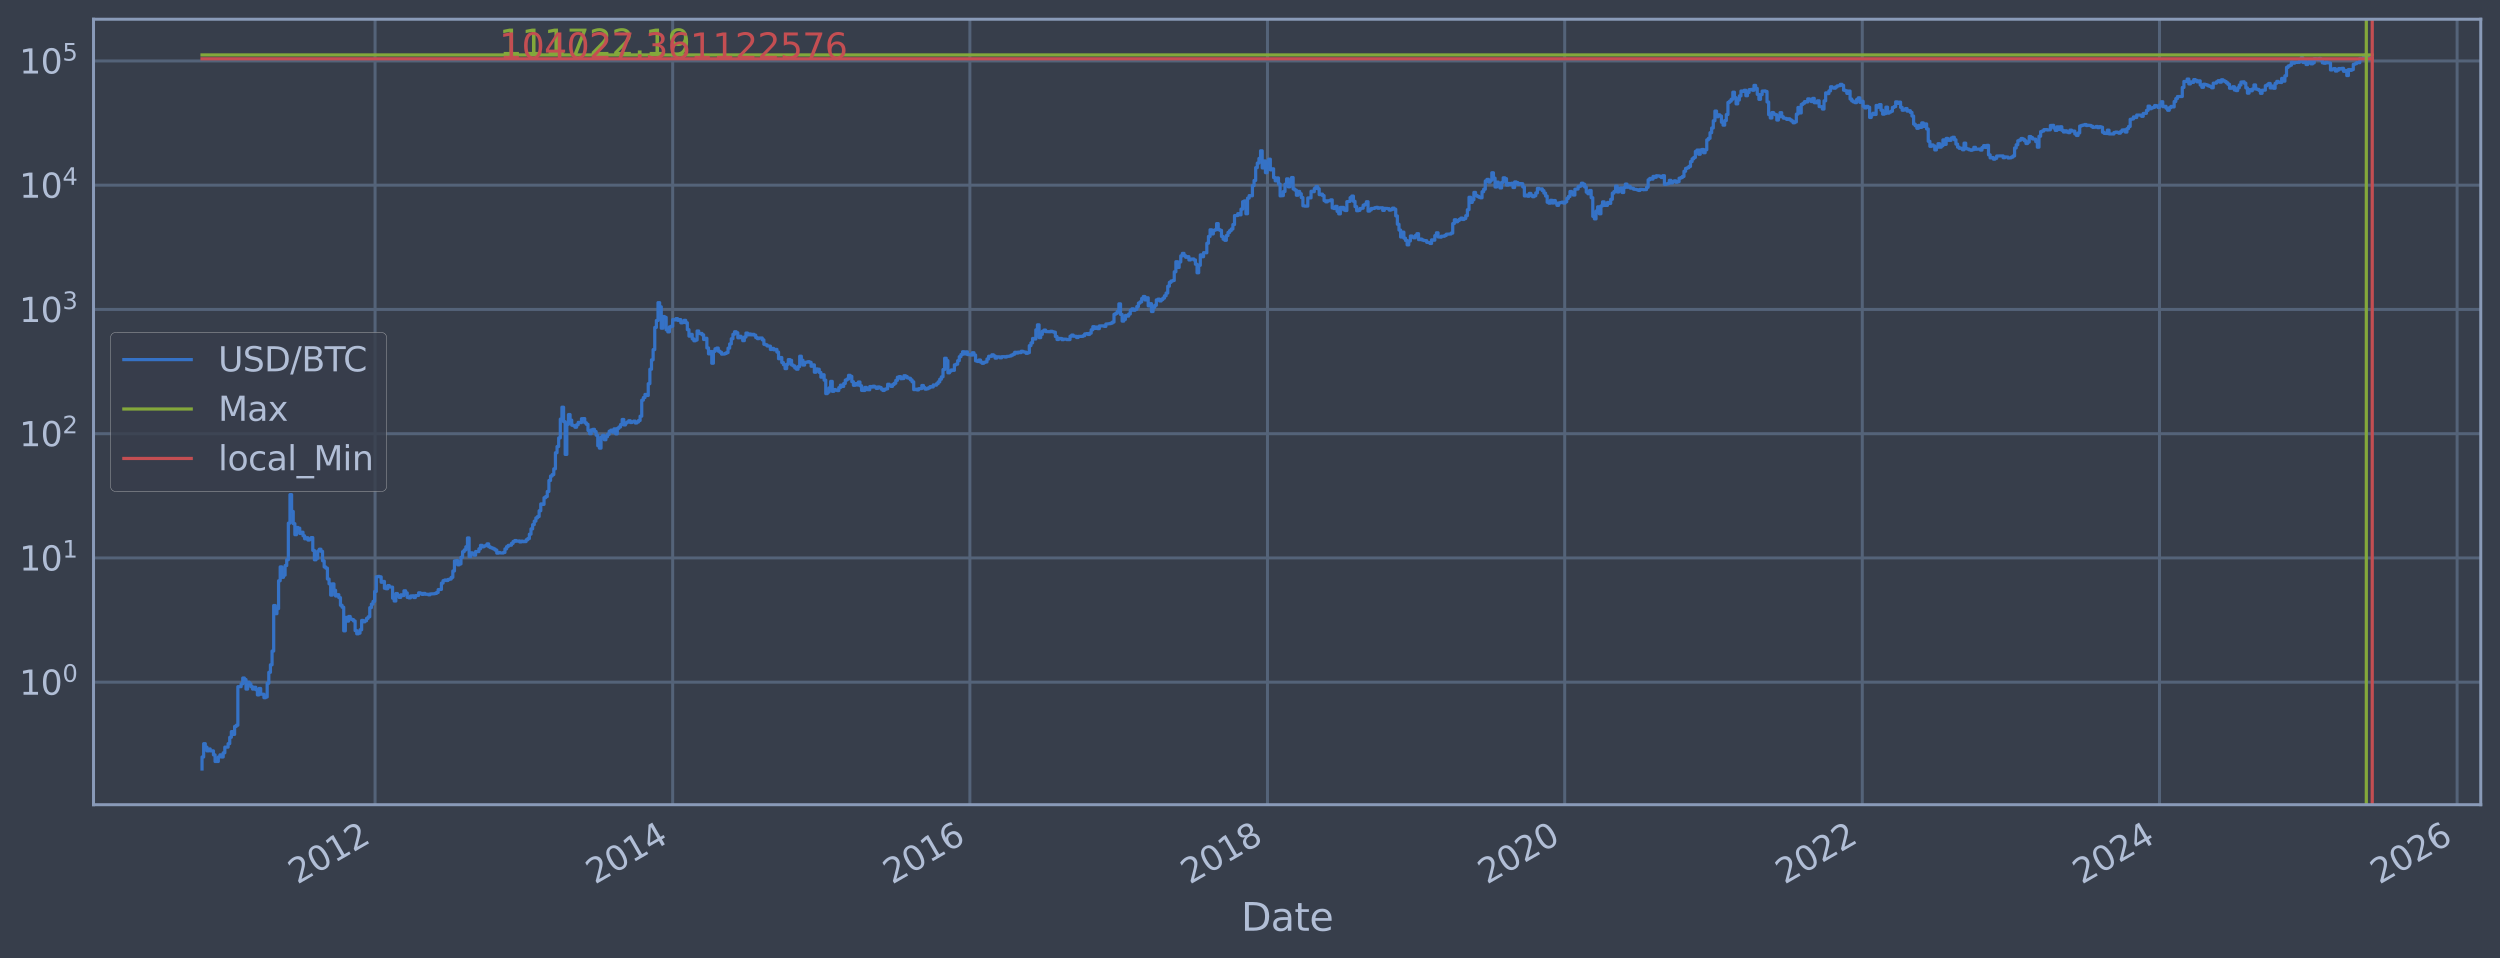 <?xml version="1.0" encoding="utf-8" standalone="no"?>
<!DOCTYPE svg PUBLIC "-//W3C//DTD SVG 1.1//EN"
  "http://www.w3.org/Graphics/SVG/1.1/DTD/svg11.dtd">
<svg xmlns:xlink="http://www.w3.org/1999/xlink" width="934.976pt" height="358.291pt" viewBox="0 0 934.976 358.291" xmlns="http://www.w3.org/2000/svg" version="1.1">
 <defs>
  <style type="text/css">*{stroke-linejoin: round; stroke-linecap: butt}</style>
 </defs>
 <g id="figure_1">
  <g id="patch_1">
   <path d="M 0 358.291 
L 934.976 358.291 
L 934.976 0 
L 0 0 
z
" style="fill: #373e4b"/>
  </g>
  <g id="axes_1">
   <g id="patch_2">
    <path d="M 34.976 300.96 
L 927.776 300.96 
L 927.776 7.2 
L 34.976 7.2 
z
" style="fill: #373e4b"/>
   </g>
   <g id="matplotlib.axis_1">
    <g id="xtick_1">
     <g id="line2d_1">
      <path d="M 140.269 300.96 
L 140.269 7.2 
" clip-path="url(#p4eb95ecc92)" style="fill: none; stroke: #546379; stroke-width: 1.12; stroke-linecap: square"/>
     </g>
     <g id="line2d_2"/>
     <g id="text_1">
      <!-- 2012 -->
      <g style="fill: #b1bed6" transform="translate(111.188 330.885) rotate(-30) scale(0.126 -0.126)">
       <defs>
        <path id="DejaVuSans-32" d="M 1228 531 
L 3431 531 
L 3431 0 
L 469 0 
L 469 531 
Q 828 903 1448 1529 
Q 2069 2156 2228 2338 
Q 2531 2678 2651 2914 
Q 2772 3150 2772 3378 
Q 2772 3750 2511 3984 
Q 2250 4219 1831 4219 
Q 1534 4219 1204 4116 
Q 875 4013 500 3803 
L 500 4441 
Q 881 4594 1212 4672 
Q 1544 4750 1819 4750 
Q 2544 4750 2975 4387 
Q 3406 4025 3406 3419 
Q 3406 3131 3298 2873 
Q 3191 2616 2906 2266 
Q 2828 2175 2409 1742 
Q 1991 1309 1228 531 
z
" transform="scale(0.016)"/>
        <path id="DejaVuSans-30" d="M 2034 4250 
Q 1547 4250 1301 3770 
Q 1056 3291 1056 2328 
Q 1056 1369 1301 889 
Q 1547 409 2034 409 
Q 2525 409 2770 889 
Q 3016 1369 3016 2328 
Q 3016 3291 2770 3770 
Q 2525 4250 2034 4250 
z
M 2034 4750 
Q 2819 4750 3233 4129 
Q 3647 3509 3647 2328 
Q 3647 1150 3233 529 
Q 2819 -91 2034 -91 
Q 1250 -91 836 529 
Q 422 1150 422 2328 
Q 422 3509 836 4129 
Q 1250 4750 2034 4750 
z
" transform="scale(0.016)"/>
        <path id="DejaVuSans-31" d="M 794 531 
L 1825 531 
L 1825 4091 
L 703 3866 
L 703 4441 
L 1819 4666 
L 2450 4666 
L 2450 531 
L 3481 531 
L 3481 0 
L 794 0 
L 794 531 
z
" transform="scale(0.016)"/>
       </defs>
       <use xlink:href="#DejaVuSans-32"/>
       <use xlink:href="#DejaVuSans-30" transform="translate(63.623 0)"/>
       <use xlink:href="#DejaVuSans-31" transform="translate(127.246 0)"/>
       <use xlink:href="#DejaVuSans-32" transform="translate(190.869 0)"/>
      </g>
     </g>
    </g>
    <g id="xtick_2">
     <g id="line2d_3">
      <path d="M 251.572 300.96 
L 251.572 7.2 
" clip-path="url(#p4eb95ecc92)" style="fill: none; stroke: #546379; stroke-width: 1.12; stroke-linecap: square"/>
     </g>
     <g id="line2d_4"/>
     <g id="text_2">
      <!-- 2014 -->
      <g style="fill: #b1bed6" transform="translate(222.491 330.885) rotate(-30) scale(0.126 -0.126)">
       <defs>
        <path id="DejaVuSans-34" d="M 2419 4116 
L 825 1625 
L 2419 1625 
L 2419 4116 
z
M 2253 4666 
L 3047 4666 
L 3047 1625 
L 3713 1625 
L 3713 1100 
L 3047 1100 
L 3047 0 
L 2419 0 
L 2419 1100 
L 313 1100 
L 313 1709 
L 2253 4666 
z
" transform="scale(0.016)"/>
       </defs>
       <use xlink:href="#DejaVuSans-32"/>
       <use xlink:href="#DejaVuSans-30" transform="translate(63.623 0)"/>
       <use xlink:href="#DejaVuSans-31" transform="translate(127.246 0)"/>
       <use xlink:href="#DejaVuSans-34" transform="translate(190.869 0)"/>
      </g>
     </g>
    </g>
    <g id="xtick_3">
     <g id="line2d_5">
      <path d="M 362.722 300.96 
L 362.722 7.2 
" clip-path="url(#p4eb95ecc92)" style="fill: none; stroke: #546379; stroke-width: 1.12; stroke-linecap: square"/>
     </g>
     <g id="line2d_6"/>
     <g id="text_3">
      <!-- 2016 -->
      <g style="fill: #b1bed6" transform="translate(333.641 330.885) rotate(-30) scale(0.126 -0.126)">
       <defs>
        <path id="DejaVuSans-36" d="M 2113 2584 
Q 1688 2584 1439 2293 
Q 1191 2003 1191 1497 
Q 1191 994 1439 701 
Q 1688 409 2113 409 
Q 2538 409 2786 701 
Q 3034 994 3034 1497 
Q 3034 2003 2786 2293 
Q 2538 2584 2113 2584 
z
M 3366 4563 
L 3366 3988 
Q 3128 4100 2886 4159 
Q 2644 4219 2406 4219 
Q 1781 4219 1451 3797 
Q 1122 3375 1075 2522 
Q 1259 2794 1537 2939 
Q 1816 3084 2150 3084 
Q 2853 3084 3261 2657 
Q 3669 2231 3669 1497 
Q 3669 778 3244 343 
Q 2819 -91 2113 -91 
Q 1303 -91 875 529 
Q 447 1150 447 2328 
Q 447 3434 972 4092 
Q 1497 4750 2381 4750 
Q 2619 4750 2861 4703 
Q 3103 4656 3366 4563 
z
" transform="scale(0.016)"/>
       </defs>
       <use xlink:href="#DejaVuSans-32"/>
       <use xlink:href="#DejaVuSans-30" transform="translate(63.623 0)"/>
       <use xlink:href="#DejaVuSans-31" transform="translate(127.246 0)"/>
       <use xlink:href="#DejaVuSans-36" transform="translate(190.869 0)"/>
      </g>
     </g>
    </g>
    <g id="xtick_4">
     <g id="line2d_7">
      <path d="M 474.025 300.96 
L 474.025 7.2 
" clip-path="url(#p4eb95ecc92)" style="fill: none; stroke: #546379; stroke-width: 1.12; stroke-linecap: square"/>
     </g>
     <g id="line2d_8"/>
     <g id="text_4">
      <!-- 2018 -->
      <g style="fill: #b1bed6" transform="translate(444.944 330.885) rotate(-30) scale(0.126 -0.126)">
       <defs>
        <path id="DejaVuSans-38" d="M 2034 2216 
Q 1584 2216 1326 1975 
Q 1069 1734 1069 1313 
Q 1069 891 1326 650 
Q 1584 409 2034 409 
Q 2484 409 2743 651 
Q 3003 894 3003 1313 
Q 3003 1734 2745 1975 
Q 2488 2216 2034 2216 
z
M 1403 2484 
Q 997 2584 770 2862 
Q 544 3141 544 3541 
Q 544 4100 942 4425 
Q 1341 4750 2034 4750 
Q 2731 4750 3128 4425 
Q 3525 4100 3525 3541 
Q 3525 3141 3298 2862 
Q 3072 2584 2669 2484 
Q 3125 2378 3379 2068 
Q 3634 1759 3634 1313 
Q 3634 634 3220 271 
Q 2806 -91 2034 -91 
Q 1263 -91 848 271 
Q 434 634 434 1313 
Q 434 1759 690 2068 
Q 947 2378 1403 2484 
z
M 1172 3481 
Q 1172 3119 1398 2916 
Q 1625 2713 2034 2713 
Q 2441 2713 2670 2916 
Q 2900 3119 2900 3481 
Q 2900 3844 2670 4047 
Q 2441 4250 2034 4250 
Q 1625 4250 1398 4047 
Q 1172 3844 1172 3481 
z
" transform="scale(0.016)"/>
       </defs>
       <use xlink:href="#DejaVuSans-32"/>
       <use xlink:href="#DejaVuSans-30" transform="translate(63.623 0)"/>
       <use xlink:href="#DejaVuSans-31" transform="translate(127.246 0)"/>
       <use xlink:href="#DejaVuSans-38" transform="translate(190.869 0)"/>
      </g>
     </g>
    </g>
    <g id="xtick_5">
     <g id="line2d_9">
      <path d="M 585.176 300.96 
L 585.176 7.2 
" clip-path="url(#p4eb95ecc92)" style="fill: none; stroke: #546379; stroke-width: 1.12; stroke-linecap: square"/>
     </g>
     <g id="line2d_10"/>
     <g id="text_5">
      <!-- 2020 -->
      <g style="fill: #b1bed6" transform="translate(556.095 330.885) rotate(-30) scale(0.126 -0.126)">
       <use xlink:href="#DejaVuSans-32"/>
       <use xlink:href="#DejaVuSans-30" transform="translate(63.623 0)"/>
       <use xlink:href="#DejaVuSans-32" transform="translate(127.246 0)"/>
       <use xlink:href="#DejaVuSans-30" transform="translate(190.869 0)"/>
      </g>
     </g>
    </g>
    <g id="xtick_6">
     <g id="line2d_11">
      <path d="M 696.479 300.96 
L 696.479 7.2 
" clip-path="url(#p4eb95ecc92)" style="fill: none; stroke: #546379; stroke-width: 1.12; stroke-linecap: square"/>
     </g>
     <g id="line2d_12"/>
     <g id="text_6">
      <!-- 2022 -->
      <g style="fill: #b1bed6" transform="translate(667.398 330.885) rotate(-30) scale(0.126 -0.126)">
       <use xlink:href="#DejaVuSans-32"/>
       <use xlink:href="#DejaVuSans-30" transform="translate(63.623 0)"/>
       <use xlink:href="#DejaVuSans-32" transform="translate(127.246 0)"/>
       <use xlink:href="#DejaVuSans-32" transform="translate(190.869 0)"/>
      </g>
     </g>
    </g>
    <g id="xtick_7">
     <g id="line2d_13">
      <path d="M 807.63 300.96 
L 807.63 7.2 
" clip-path="url(#p4eb95ecc92)" style="fill: none; stroke: #546379; stroke-width: 1.12; stroke-linecap: square"/>
     </g>
     <g id="line2d_14"/>
     <g id="text_7">
      <!-- 2024 -->
      <g style="fill: #b1bed6" transform="translate(778.548 330.885) rotate(-30) scale(0.126 -0.126)">
       <use xlink:href="#DejaVuSans-32"/>
       <use xlink:href="#DejaVuSans-30" transform="translate(63.623 0)"/>
       <use xlink:href="#DejaVuSans-32" transform="translate(127.246 0)"/>
       <use xlink:href="#DejaVuSans-34" transform="translate(190.869 0)"/>
      </g>
     </g>
    </g>
    <g id="xtick_8">
     <g id="line2d_15">
      <path d="M 918.932 300.96 
L 918.932 7.2 
" clip-path="url(#p4eb95ecc92)" style="fill: none; stroke: #546379; stroke-width: 1.12; stroke-linecap: square"/>
     </g>
     <g id="line2d_16"/>
     <g id="text_8">
      <!-- 2026 -->
      <g style="fill: #b1bed6" transform="translate(889.851 330.885) rotate(-30) scale(0.126 -0.126)">
       <use xlink:href="#DejaVuSans-32"/>
       <use xlink:href="#DejaVuSans-30" transform="translate(63.623 0)"/>
       <use xlink:href="#DejaVuSans-32" transform="translate(127.246 0)"/>
       <use xlink:href="#DejaVuSans-36" transform="translate(190.869 0)"/>
      </g>
     </g>
    </g>
    <g id="text_9">
     <!-- Date -->
     <g style="fill: #b1bed6" transform="translate(464.167 348.096) scale(0.144 -0.144)">
      <defs>
       <path id="DejaVuSans-44" d="M 1259 4147 
L 1259 519 
L 2022 519 
Q 2988 519 3436 956 
Q 3884 1394 3884 2338 
Q 3884 3275 3436 3711 
Q 2988 4147 2022 4147 
L 1259 4147 
z
M 628 4666 
L 1925 4666 
Q 3281 4666 3915 4102 
Q 4550 3538 4550 2338 
Q 4550 1131 3912 565 
Q 3275 0 1925 0 
L 628 0 
L 628 4666 
z
" transform="scale(0.016)"/>
       <path id="DejaVuSans-61" d="M 2194 1759 
Q 1497 1759 1228 1600 
Q 959 1441 959 1056 
Q 959 750 1161 570 
Q 1363 391 1709 391 
Q 2188 391 2477 730 
Q 2766 1069 2766 1631 
L 2766 1759 
L 2194 1759 
z
M 3341 1997 
L 3341 0 
L 2766 0 
L 2766 531 
Q 2569 213 2275 61 
Q 1981 -91 1556 -91 
Q 1019 -91 701 211 
Q 384 513 384 1019 
Q 384 1609 779 1909 
Q 1175 2209 1959 2209 
L 2766 2209 
L 2766 2266 
Q 2766 2663 2505 2880 
Q 2244 3097 1772 3097 
Q 1472 3097 1187 3025 
Q 903 2953 641 2809 
L 641 3341 
Q 956 3463 1253 3523 
Q 1550 3584 1831 3584 
Q 2591 3584 2966 3190 
Q 3341 2797 3341 1997 
z
" transform="scale(0.016)"/>
       <path id="DejaVuSans-74" d="M 1172 4494 
L 1172 3500 
L 2356 3500 
L 2356 3053 
L 1172 3053 
L 1172 1153 
Q 1172 725 1289 603 
Q 1406 481 1766 481 
L 2356 481 
L 2356 0 
L 1766 0 
Q 1100 0 847 248 
Q 594 497 594 1153 
L 594 3053 
L 172 3053 
L 172 3500 
L 594 3500 
L 594 4494 
L 1172 4494 
z
" transform="scale(0.016)"/>
       <path id="DejaVuSans-65" d="M 3597 1894 
L 3597 1613 
L 953 1613 
Q 991 1019 1311 708 
Q 1631 397 2203 397 
Q 2534 397 2845 478 
Q 3156 559 3463 722 
L 3463 178 
Q 3153 47 2828 -22 
Q 2503 -91 2169 -91 
Q 1331 -91 842 396 
Q 353 884 353 1716 
Q 353 2575 817 3079 
Q 1281 3584 2069 3584 
Q 2775 3584 3186 3129 
Q 3597 2675 3597 1894 
z
M 3022 2063 
Q 3016 2534 2758 2815 
Q 2500 3097 2075 3097 
Q 1594 3097 1305 2825 
Q 1016 2553 972 2059 
L 3022 2063 
z
" transform="scale(0.016)"/>
      </defs>
      <use xlink:href="#DejaVuSans-44"/>
      <use xlink:href="#DejaVuSans-61" transform="translate(77.002 0)"/>
      <use xlink:href="#DejaVuSans-74" transform="translate(138.281 0)"/>
      <use xlink:href="#DejaVuSans-65" transform="translate(177.49 0)"/>
     </g>
    </g>
   </g>
   <g id="matplotlib.axis_2">
    <g id="ytick_1">
     <g id="line2d_17">
      <path d="M 34.976 255.128 
L 927.776 255.128 
" clip-path="url(#p4eb95ecc92)" style="fill: none; stroke: #546379; stroke-width: 1.12; stroke-linecap: square"/>
     </g>
     <g id="line2d_18"/>
     <g id="text_10">
      <!-- $\mathdefault{10^{0}}$ -->
      <g style="fill: #b1bed6" transform="translate(7.2 259.915) scale(0.126 -0.126)">
       <use xlink:href="#DejaVuSans-31" transform="translate(0 0.766)"/>
       <use xlink:href="#DejaVuSans-30" transform="translate(63.623 0.766)"/>
       <use xlink:href="#DejaVuSans-30" transform="translate(128.203 39.047) scale(0.7)"/>
      </g>
     </g>
    </g>
    <g id="ytick_2">
     <g id="line2d_19">
      <path d="M 34.976 208.66 
L 927.776 208.66 
" clip-path="url(#p4eb95ecc92)" style="fill: none; stroke: #546379; stroke-width: 1.12; stroke-linecap: square"/>
     </g>
     <g id="line2d_20"/>
     <g id="text_11">
      <!-- $\mathdefault{10^{1}}$ -->
      <g style="fill: #b1bed6" transform="translate(7.2 213.447) scale(0.126 -0.126)">
       <use xlink:href="#DejaVuSans-31" transform="translate(0 0.684)"/>
       <use xlink:href="#DejaVuSans-30" transform="translate(63.623 0.684)"/>
       <use xlink:href="#DejaVuSans-31" transform="translate(128.203 38.966) scale(0.7)"/>
      </g>
     </g>
    </g>
    <g id="ytick_3">
     <g id="line2d_21">
      <path d="M 34.976 162.193 
L 927.776 162.193 
" clip-path="url(#p4eb95ecc92)" style="fill: none; stroke: #546379; stroke-width: 1.12; stroke-linecap: square"/>
     </g>
     <g id="line2d_22"/>
     <g id="text_12">
      <!-- $\mathdefault{10^{2}}$ -->
      <g style="fill: #b1bed6" transform="translate(7.2 166.98) scale(0.126 -0.126)">
       <use xlink:href="#DejaVuSans-31" transform="translate(0 0.766)"/>
       <use xlink:href="#DejaVuSans-30" transform="translate(63.623 0.766)"/>
       <use xlink:href="#DejaVuSans-32" transform="translate(128.203 39.047) scale(0.7)"/>
      </g>
     </g>
    </g>
    <g id="ytick_4">
     <g id="line2d_23">
      <path d="M 34.976 115.725 
L 927.776 115.725 
" clip-path="url(#p4eb95ecc92)" style="fill: none; stroke: #546379; stroke-width: 1.12; stroke-linecap: square"/>
     </g>
     <g id="line2d_24"/>
     <g id="text_13">
      <!-- $\mathdefault{10^{3}}$ -->
      <g style="fill: #b1bed6" transform="translate(7.2 120.512) scale(0.126 -0.126)">
       <defs>
        <path id="DejaVuSans-33" d="M 2597 2516 
Q 3050 2419 3304 2112 
Q 3559 1806 3559 1356 
Q 3559 666 3084 287 
Q 2609 -91 1734 -91 
Q 1441 -91 1130 -33 
Q 819 25 488 141 
L 488 750 
Q 750 597 1062 519 
Q 1375 441 1716 441 
Q 2309 441 2620 675 
Q 2931 909 2931 1356 
Q 2931 1769 2642 2001 
Q 2353 2234 1838 2234 
L 1294 2234 
L 1294 2753 
L 1863 2753 
Q 2328 2753 2575 2939 
Q 2822 3125 2822 3475 
Q 2822 3834 2567 4026 
Q 2313 4219 1838 4219 
Q 1578 4219 1281 4162 
Q 984 4106 628 3988 
L 628 4550 
Q 988 4650 1302 4700 
Q 1616 4750 1894 4750 
Q 2613 4750 3031 4423 
Q 3450 4097 3450 3541 
Q 3450 3153 3228 2886 
Q 3006 2619 2597 2516 
z
" transform="scale(0.016)"/>
       </defs>
       <use xlink:href="#DejaVuSans-31" transform="translate(0 0.766)"/>
       <use xlink:href="#DejaVuSans-30" transform="translate(63.623 0.766)"/>
       <use xlink:href="#DejaVuSans-33" transform="translate(128.203 39.047) scale(0.7)"/>
      </g>
     </g>
    </g>
    <g id="ytick_5">
     <g id="line2d_25">
      <path d="M 34.976 69.257 
L 927.776 69.257 
" clip-path="url(#p4eb95ecc92)" style="fill: none; stroke: #546379; stroke-width: 1.12; stroke-linecap: square"/>
     </g>
     <g id="line2d_26"/>
     <g id="text_14">
      <!-- $\mathdefault{10^{4}}$ -->
      <g style="fill: #b1bed6" transform="translate(7.2 74.044) scale(0.126 -0.126)">
       <use xlink:href="#DejaVuSans-31" transform="translate(0 0.684)"/>
       <use xlink:href="#DejaVuSans-30" transform="translate(63.623 0.684)"/>
       <use xlink:href="#DejaVuSans-34" transform="translate(128.203 38.966) scale(0.7)"/>
      </g>
     </g>
    </g>
    <g id="ytick_6">
     <g id="line2d_27">
      <path d="M 34.976 22.79 
L 927.776 22.79 
" clip-path="url(#p4eb95ecc92)" style="fill: none; stroke: #546379; stroke-width: 1.12; stroke-linecap: square"/>
     </g>
     <g id="line2d_28"/>
     <g id="text_15">
      <!-- $\mathdefault{10^{5}}$ -->
      <g style="fill: #b1bed6" transform="translate(7.2 27.577) scale(0.126 -0.126)">
       <defs>
        <path id="DejaVuSans-35" d="M 691 4666 
L 3169 4666 
L 3169 4134 
L 1269 4134 
L 1269 2991 
Q 1406 3038 1543 3061 
Q 1681 3084 1819 3084 
Q 2600 3084 3056 2656 
Q 3513 2228 3513 1497 
Q 3513 744 3044 326 
Q 2575 -91 1722 -91 
Q 1428 -91 1123 -41 
Q 819 9 494 109 
L 494 744 
Q 775 591 1075 516 
Q 1375 441 1709 441 
Q 2250 441 2565 725 
Q 2881 1009 2881 1497 
Q 2881 1984 2565 2268 
Q 2250 2553 1709 2553 
Q 1456 2553 1204 2497 
Q 953 2441 691 2322 
L 691 4666 
z
" transform="scale(0.016)"/>
       </defs>
       <use xlink:href="#DejaVuSans-31" transform="translate(0 0.684)"/>
       <use xlink:href="#DejaVuSans-30" transform="translate(63.623 0.684)"/>
       <use xlink:href="#DejaVuSans-35" transform="translate(128.203 38.966) scale(0.7)"/>
      </g>
     </g>
    </g>
    <g id="ytick_7">
     <g id="line2d_29"/>
    </g>
    <g id="ytick_8">
     <g id="line2d_30"/>
    </g>
    <g id="ytick_9">
     <g id="line2d_31"/>
    </g>
    <g id="ytick_10">
     <g id="line2d_32"/>
    </g>
    <g id="ytick_11">
     <g id="line2d_33"/>
    </g>
    <g id="ytick_12">
     <g id="line2d_34"/>
    </g>
    <g id="ytick_13">
     <g id="line2d_35"/>
    </g>
    <g id="ytick_14">
     <g id="line2d_36"/>
    </g>
    <g id="ytick_15">
     <g id="line2d_37"/>
    </g>
    <g id="ytick_16">
     <g id="line2d_38"/>
    </g>
    <g id="ytick_17">
     <g id="line2d_39"/>
    </g>
    <g id="ytick_18">
     <g id="line2d_40"/>
    </g>
    <g id="ytick_19">
     <g id="line2d_41"/>
    </g>
    <g id="ytick_20">
     <g id="line2d_42"/>
    </g>
    <g id="ytick_21">
     <g id="line2d_43"/>
    </g>
    <g id="ytick_22">
     <g id="line2d_44"/>
    </g>
    <g id="ytick_23">
     <g id="line2d_45"/>
    </g>
    <g id="ytick_24">
     <g id="line2d_46"/>
    </g>
    <g id="ytick_25">
     <g id="line2d_47"/>
    </g>
    <g id="ytick_26">
     <g id="line2d_48"/>
    </g>
    <g id="ytick_27">
     <g id="line2d_49"/>
    </g>
    <g id="ytick_28">
     <g id="line2d_50"/>
    </g>
    <g id="ytick_29">
     <g id="line2d_51"/>
    </g>
    <g id="ytick_30">
     <g id="line2d_52"/>
    </g>
    <g id="ytick_31">
     <g id="line2d_53"/>
    </g>
    <g id="ytick_32">
     <g id="line2d_54"/>
    </g>
    <g id="ytick_33">
     <g id="line2d_55"/>
    </g>
    <g id="ytick_34">
     <g id="line2d_56"/>
    </g>
    <g id="ytick_35">
     <g id="line2d_57"/>
    </g>
    <g id="ytick_36">
     <g id="line2d_58"/>
    </g>
    <g id="ytick_37">
     <g id="line2d_59"/>
    </g>
    <g id="ytick_38">
     <g id="line2d_60"/>
    </g>
    <g id="ytick_39">
     <g id="line2d_61"/>
    </g>
    <g id="ytick_40">
     <g id="line2d_62"/>
    </g>
    <g id="ytick_41">
     <g id="line2d_63"/>
    </g>
    <g id="ytick_42">
     <g id="line2d_64"/>
    </g>
    <g id="ytick_43">
     <g id="line2d_65"/>
    </g>
    <g id="ytick_44">
     <g id="line2d_66"/>
    </g>
    <g id="ytick_45">
     <g id="line2d_67"/>
    </g>
    <g id="ytick_46">
     <g id="line2d_68"/>
    </g>
    <g id="ytick_47">
     <g id="line2d_69"/>
    </g>
    <g id="ytick_48">
     <g id="line2d_70"/>
    </g>
    <g id="ytick_49">
     <g id="line2d_71"/>
    </g>
    <g id="ytick_50">
     <g id="line2d_72"/>
    </g>
    <g id="ytick_51">
     <g id="line2d_73"/>
    </g>
    <g id="ytick_52">
     <g id="line2d_74"/>
    </g>
    <g id="ytick_53">
     <g id="line2d_75"/>
    </g>
    <g id="ytick_54">
     <g id="line2d_76"/>
    </g>
    <g id="ytick_55">
     <g id="line2d_77"/>
    </g>
   </g>
   <g id="line2d_78">
    <path d="M 75.558 287.607 
L 75.558 283.104 
L 76.167 283.104 
L 76.167 278.122 
L 76.776 278.122 
L 76.776 279.425 
L 77.385 279.425 
L 77.385 280.817 
L 77.994 280.817 
L 77.994 280.109 
L 78.603 280.109 
L 78.603 280.817 
L 79.821 280.817 
L 79.821 282.313 
L 80.43 282.313 
L 80.43 284.787 
L 81.648 284.787 
L 81.648 283.104 
L 82.257 283.104 
L 82.257 282.313 
L 82.866 282.313 
L 82.866 283.104 
L 83.475 283.104 
L 83.475 281.551 
L 84.084 281.551 
L 84.084 279.425 
L 85.303 279.425 
L 85.303 278.122 
L 85.912 278.122 
L 85.912 275.745 
L 86.521 275.745 
L 86.521 273.619 
L 87.13 273.619 
L 87.13 274.654 
L 87.739 274.654 
L 87.739 271.696 
L 88.348 271.696 
L 88.348 271.242 
L 88.957 271.242 
L 88.957 256.81 
L 90.175 256.81 
L 90.175 255.742 
L 90.784 255.742 
L 90.784 253.575 
L 91.393 253.575 
L 91.393 254.143 
L 92.002 254.143 
L 92.002 257.708 
L 92.611 257.708 
L 92.611 255.128 
L 93.22 255.128 
L 93.22 255.742 
L 93.829 255.742 
L 93.829 256.81 
L 94.438 256.81 
L 94.438 257.708 
L 95.047 257.708 
L 95.047 257.031 
L 95.656 257.031 
L 95.656 257.938 
L 96.265 257.938 
L 96.265 259.885 
L 96.874 259.885 
L 96.874 257.48 
L 97.483 257.48 
L 97.483 259.631 
L 98.702 259.631 
L 98.702 260.933 
L 99.311 260.933 
L 99.311 260.666 
L 99.92 260.666 
L 99.92 255.535 
L 100.529 255.535 
L 100.529 251.448 
L 101.138 251.448 
L 101.138 248.628 
L 101.747 248.628 
L 101.747 243.491 
L 102.356 243.491 
L 102.356 226.457 
L 102.965 226.457 
L 102.965 229.503 
L 103.574 229.503 
L 103.574 227.611 
L 104.183 227.611 
L 104.183 217.199 
L 104.792 217.199 
L 104.792 212.011 
L 105.401 212.011 
L 105.401 215.916 
L 106.01 215.916 
L 106.01 215.094 
L 106.619 215.094 
L 106.619 211.517 
L 107.228 211.517 
L 107.228 209.337 
L 107.837 209.337 
L 107.837 195.654 
L 108.446 195.654 
L 108.446 184.974 
L 109.055 184.974 
L 109.055 191.281 
L 109.664 191.281 
L 109.664 195.846 
L 110.273 195.846 
L 110.273 199.96 
L 110.882 199.96 
L 110.882 197.275 
L 111.491 197.275 
L 111.491 197.54 
L 112.1 197.54 
L 112.1 199.506 
L 112.71 199.506 
L 112.71 199.049 
L 113.319 199.049 
L 113.319 200.384 
L 113.928 200.384 
L 113.928 201.513 
L 114.537 201.513 
L 114.537 201.106 
L 115.146 201.106 
L 115.146 201.971 
L 115.755 201.971 
L 115.755 201.726 
L 116.364 201.726 
L 116.364 201.051 
L 116.973 201.051 
L 116.973 205.84 
L 117.582 205.84 
L 117.582 209.358 
L 118.191 209.358 
L 118.191 208.802 
L 118.8 208.802 
L 118.8 206.087 
L 119.409 206.087 
L 119.409 205.406 
L 120.018 205.406 
L 120.018 206.194 
L 120.627 206.194 
L 120.627 209.738 
L 121.236 209.738 
L 121.236 212.035 
L 121.845 212.035 
L 121.845 212.493 
L 122.454 212.493 
L 122.454 216.562 
L 123.063 216.562 
L 123.063 218.34 
L 123.672 218.34 
L 123.672 222.568 
L 124.281 222.568 
L 124.281 218.372 
L 124.89 218.372 
L 124.89 220.762 
L 125.499 220.762 
L 125.499 222.892 
L 126.109 222.892 
L 126.109 222.408 
L 126.718 222.408 
L 126.718 223.514 
L 127.327 223.514 
L 127.327 226.36 
L 127.936 226.36 
L 127.936 227.101 
L 128.545 227.101 
L 128.545 235.923 
L 129.154 235.923 
L 129.154 230.912 
L 129.763 230.912 
L 129.763 232.295 
L 130.372 232.295 
L 130.372 230.55 
L 130.981 230.55 
L 130.981 231.529 
L 131.59 231.529 
L 131.59 231.718 
L 132.199 231.718 
L 132.199 232.23 
L 132.808 232.23 
L 132.808 235.845 
L 133.417 235.845 
L 133.417 237.044 
L 134.026 237.044 
L 134.026 236.799 
L 134.635 236.799 
L 134.635 235.537 
L 135.244 235.537 
L 135.244 232.037 
L 135.853 232.037 
L 135.853 232.557 
L 136.462 232.557 
L 136.462 232.166 
L 137.071 232.166 
L 137.071 231.28 
L 137.68 231.28 
L 137.68 230.67 
L 138.289 230.67 
L 138.289 227.253 
L 138.898 227.253 
L 138.898 225.928 
L 139.508 225.928 
L 139.508 224.91 
L 140.117 224.91 
L 140.117 221.208 
L 140.726 221.208 
L 140.726 215.686 
L 141.335 215.686 
L 141.335 215.572 
L 141.944 215.572 
L 141.944 215.743 
L 142.553 215.743 
L 142.553 217.761 
L 143.162 217.761 
L 143.162 217.447 
L 143.771 217.447 
L 143.771 220.004 
L 144.38 220.004 
L 144.38 220.182 
L 144.989 220.182 
L 144.989 219.003 
L 145.598 219.003 
L 145.598 219.514 
L 146.816 219.584 
L 146.816 223.726 
L 147.425 223.726 
L 147.425 224.775 
L 148.034 224.775 
L 148.034 221.974 
L 148.643 221.974 
L 148.643 222.729 
L 149.252 222.729 
L 149.252 223.43 
L 149.861 223.43 
L 149.861 222.448 
L 150.47 222.448 
L 150.47 222.729 
L 151.079 222.729 
L 151.079 220.946 
L 151.688 220.946 
L 151.688 221.741 
L 152.297 221.741 
L 152.297 223.43 
L 152.906 223.43 
L 152.906 223.599 
L 153.516 223.599 
L 153.516 222.892 
L 154.734 222.81 
L 154.734 223.472 
L 155.343 223.472 
L 155.343 222.77 
L 156.561 222.689 
L 156.561 221.702 
L 157.17 221.702 
L 157.17 221.896 
L 157.779 221.896 
L 157.779 222.288 
L 158.388 222.288 
L 158.388 221.935 
L 158.997 221.935 
L 158.997 222.249 
L 160.215 222.249 
L 160.215 222.448 
L 160.824 222.448 
L 160.824 222.13 
L 162.651 222.052 
L 162.651 221.935 
L 163.26 221.935 
L 163.26 221.587 
L 163.869 221.587 
L 163.869 220.506 
L 165.087 220.433 
L 165.087 218.081 
L 165.696 218.081 
L 165.696 217.168 
L 166.305 217.168 
L 166.305 216.924 
L 166.915 216.924 
L 166.915 217.107 
L 167.524 217.107 
L 167.524 216.712 
L 168.133 216.712 
L 168.133 216.562 
L 168.742 216.562 
L 168.742 215.916 
L 169.351 215.916 
L 169.351 213.545 
L 169.96 213.545 
L 169.96 209.759 
L 170.569 209.759 
L 170.569 209.632 
L 171.178 209.632 
L 171.178 211.24 
L 171.787 211.24 
L 171.787 210.899 
L 172.396 210.899 
L 172.396 208.419 
L 173.005 208.419 
L 173.005 206.319 
L 173.614 206.319 
L 173.614 205.665 
L 174.223 205.665 
L 174.223 204.482 
L 174.832 204.482 
L 174.832 201.19 
L 175.441 201.19 
L 175.441 208.142 
L 176.05 208.142 
L 176.05 206.755 
L 176.659 206.755 
L 176.659 206.903 
L 177.268 206.903 
L 177.268 207.637 
L 177.877 207.637 
L 177.877 206.247 
L 179.095 206.301 
L 179.095 205.252 
L 179.704 205.252 
L 179.704 203.948 
L 180.314 203.948 
L 180.314 204.515 
L 180.923 204.515 
L 180.923 204.222 
L 181.532 204.222 
L 181.532 204.028 
L 182.141 204.028 
L 182.141 203.412 
L 182.75 203.412 
L 182.75 204.482 
L 183.359 204.482 
L 183.359 204.813 
L 183.968 204.813 
L 183.968 205.014 
L 184.577 205.014 
L 184.577 205.32 
L 185.186 205.32 
L 185.186 205.735 
L 185.795 205.735 
L 185.795 206.866 
L 186.404 206.866 
L 186.404 206.627 
L 187.013 206.627 
L 187.013 206.792 
L 188.231 206.829 
L 188.231 206.609 
L 188.84 206.609 
L 188.84 205.286 
L 189.449 205.286 
L 189.449 204.45 
L 190.058 204.45 
L 190.058 203.964 
L 191.276 203.9 
L 191.276 203.226 
L 191.885 203.226 
L 191.885 202.529 
L 192.494 202.529 
L 192.494 202.16 
L 193.103 202.16 
L 193.103 202.41 
L 194.322 202.307 
L 194.322 202.679 
L 194.931 202.679 
L 194.931 202.381 
L 195.54 202.381 
L 195.54 202.574 
L 196.758 202.544 
L 196.758 201.884 
L 197.367 201.884 
L 197.367 201.428 
L 197.976 201.428 
L 197.976 199.777 
L 198.585 199.777 
L 198.585 197.798 
L 199.194 197.798 
L 199.194 196.202 
L 199.803 196.202 
L 199.803 194.895 
L 200.412 194.895 
L 200.412 193.687 
L 201.021 193.687 
L 201.021 193.184 
L 201.63 193.184 
L 201.63 191.018 
L 202.239 191.018 
L 202.239 188.467 
L 202.848 188.467 
L 202.848 188.631 
L 203.457 188.631 
L 203.457 186.143 
L 204.066 186.143 
L 204.066 185.698 
L 204.675 185.698 
L 204.675 183.816 
L 205.284 183.816 
L 205.284 179.699 
L 205.893 179.699 
L 205.893 178.04 
L 206.502 178.04 
L 206.502 177.49 
L 207.111 177.49 
L 207.111 175.343 
L 207.721 175.343 
L 207.721 169.319 
L 208.33 169.319 
L 208.33 167.003 
L 208.939 167.003 
L 208.939 163.766 
L 209.548 163.766 
L 209.548 156.743 
L 210.157 156.743 
L 210.157 152.296 
L 210.766 152.296 
L 210.766 157.706 
L 211.375 157.706 
L 211.375 169.946 
L 211.984 169.946 
L 211.984 158.696 
L 212.593 158.696 
L 212.593 155.045 
L 213.202 155.045 
L 213.202 157.132 
L 213.811 157.132 
L 213.811 159.024 
L 214.42 159.024 
L 214.42 159.201 
L 215.029 159.201 
L 215.029 159.782 
L 215.638 159.782 
L 215.638 158.854 
L 216.247 158.854 
L 216.247 157.962 
L 217.465 158.064 
L 217.465 156.591 
L 218.683 156.544 
L 218.683 158.11 
L 219.292 158.11 
L 219.292 158.687 
L 219.901 158.687 
L 219.901 160.998 
L 220.51 160.998 
L 220.51 162.197 
L 221.119 162.197 
L 221.119 160.754 
L 221.729 160.754 
L 221.729 160.574 
L 222.338 160.574 
L 222.338 161.401 
L 222.947 161.401 
L 222.947 162.755 
L 223.556 162.755 
L 223.556 166.686 
L 224.165 166.686 
L 224.165 167.601 
L 224.774 167.601 
L 224.774 163.443 
L 225.383 163.443 
L 225.383 162.797 
L 225.992 162.797 
L 225.992 164.456 
L 226.601 164.456 
L 226.601 163.332 
L 227.21 163.332 
L 227.21 162.457 
L 227.819 162.457 
L 227.819 161.281 
L 228.428 161.281 
L 228.428 160.88 
L 229.037 160.88 
L 229.037 161.635 
L 229.646 161.635 
L 229.646 160.389 
L 230.255 160.389 
L 230.255 162.251 
L 230.864 162.251 
L 230.864 160.19 
L 231.473 160.19 
L 231.473 159.676 
L 232.082 159.676 
L 232.082 158.767 
L 232.691 158.767 
L 232.691 156.884 
L 233.3 156.884 
L 233.3 158.919 
L 233.909 158.919 
L 233.909 158.176 
L 234.518 158.176 
L 234.518 157.843 
L 235.128 157.843 
L 235.128 157.35 
L 235.737 157.35 
L 235.737 158.026 
L 236.346 158.026 
L 236.346 157.746 
L 236.955 157.746 
L 236.955 157.489 
L 237.564 157.489 
L 237.564 158.19 
L 238.173 158.19 
L 238.173 157.832 
L 238.782 157.832 
L 238.782 157.275 
L 239.391 157.275 
L 239.391 155.665 
L 240 155.665 
L 240 149.656 
L 240.609 149.656 
L 240.609 148.681 
L 241.218 148.681 
L 241.218 147.52 
L 241.827 147.52 
L 241.827 147.904 
L 242.436 147.904 
L 242.436 143.493 
L 243.045 143.493 
L 243.045 138.098 
L 243.654 138.098 
L 243.654 134.573 
L 244.263 134.573 
L 244.263 130.748 
L 244.872 130.748 
L 244.872 122.445 
L 245.481 122.445 
L 245.481 119.864 
L 246.09 119.864 
L 246.09 113.188 
L 246.699 113.188 
L 246.699 114.736 
L 247.308 114.736 
L 247.308 122.753 
L 247.917 122.753 
L 247.917 118.376 
L 248.527 118.376 
L 248.527 118.699 
L 249.136 118.699 
L 249.136 123.351 
L 249.745 123.351 
L 249.745 124.111 
L 250.354 124.111 
L 250.354 122.243 
L 250.963 122.243 
L 250.963 122.021 
L 251.572 122.021 
L 251.572 119.516 
L 252.181 119.516 
L 252.181 119.649 
L 252.79 119.649 
L 252.79 119.147 
L 253.399 119.147 
L 253.399 119.8 
L 254.008 119.8 
L 254.008 119.538 
L 254.617 119.538 
L 254.617 120.739 
L 255.226 120.739 
L 255.226 120.595 
L 255.835 120.595 
L 255.835 119.802 
L 256.444 119.802 
L 256.444 120.713 
L 257.053 120.713 
L 257.053 123.29 
L 257.662 123.29 
L 257.662 125.7 
L 258.271 125.7 
L 258.271 125.05 
L 258.88 125.05 
L 258.88 126.735 
L 259.489 126.735 
L 259.489 127.443 
L 260.098 127.443 
L 260.098 127.158 
L 260.707 127.158 
L 260.707 123.786 
L 261.316 123.786 
L 261.316 124.734 
L 262.535 124.699 
L 262.535 125.219 
L 263.144 125.219 
L 263.144 126.967 
L 263.753 126.967 
L 263.753 126.517 
L 264.362 126.517 
L 264.362 130.121 
L 264.971 130.121 
L 264.971 132.333 
L 265.58 132.333 
L 265.58 131.484 
L 266.189 131.484 
L 266.189 135.844 
L 266.798 135.844 
L 266.798 131.412 
L 267.407 131.412 
L 267.407 130.448 
L 268.016 130.448 
L 268.016 130.182 
L 268.625 130.182 
L 268.625 131.331 
L 269.234 131.331 
L 269.234 131.748 
L 269.843 131.748 
L 269.843 132.442 
L 271.061 132.403 
L 271.061 132.181 
L 271.67 132.181 
L 271.67 131.879 
L 272.279 131.879 
L 272.279 130.198 
L 272.888 130.198 
L 272.888 128.617 
L 273.497 128.617 
L 273.497 126.683 
L 274.106 126.683 
L 274.106 125.026 
L 274.715 125.026 
L 274.715 124.065 
L 275.324 124.065 
L 275.324 124.455 
L 275.934 124.455 
L 275.934 126.32 
L 276.543 126.32 
L 276.543 125.766 
L 277.152 125.766 
L 277.152 126.34 
L 277.761 126.34 
L 277.761 127.399 
L 278.37 127.399 
L 278.37 126.034 
L 278.979 126.034 
L 278.979 124.563 
L 279.588 124.563 
L 279.588 125.231 
L 280.197 125.231 
L 280.197 124.921 
L 280.806 124.921 
L 280.806 125.24 
L 281.415 125.24 
L 281.415 125.049 
L 282.024 125.049 
L 282.024 125.358 
L 282.633 125.358 
L 282.633 126.247 
L 283.242 126.247 
L 283.242 126.647 
L 283.851 126.647 
L 283.851 126.424 
L 285.069 126.408 
L 285.069 127.104 
L 285.678 127.104 
L 285.678 128.772 
L 286.287 128.772 
L 286.287 128.967 
L 286.896 128.967 
L 286.896 129.392 
L 288.114 129.448 
L 288.114 130.69 
L 288.723 130.69 
L 288.723 130.29 
L 289.332 130.29 
L 289.332 130.818 
L 289.942 130.818 
L 289.942 130.667 
L 290.551 130.667 
L 290.551 131.665 
L 291.16 131.665 
L 291.16 134.158 
L 291.769 134.158 
L 291.769 133.709 
L 292.378 133.709 
L 292.378 135.58 
L 292.987 135.58 
L 292.987 136.404 
L 293.596 136.404 
L 293.596 137.852 
L 294.205 137.852 
L 294.205 136.233 
L 294.814 136.233 
L 294.814 134.478 
L 295.423 134.478 
L 295.423 134.756 
L 296.032 134.756 
L 296.032 136.5 
L 296.641 136.5 
L 296.641 136.859 
L 297.25 136.859 
L 297.25 137.628 
L 297.859 137.628 
L 297.859 138.084 
L 298.468 138.084 
L 298.468 137.088 
L 299.077 137.088 
L 299.077 133.222 
L 299.686 133.222 
L 299.686 134.734 
L 300.295 134.734 
L 300.295 136.541 
L 300.904 136.541 
L 300.904 135.541 
L 301.513 135.541 
L 301.513 135.412 
L 302.122 135.412 
L 302.122 135.272 
L 302.731 135.272 
L 302.731 135.516 
L 303.341 135.516 
L 303.341 136.981 
L 303.95 136.981 
L 303.95 136.466 
L 304.559 136.466 
L 304.559 139.214 
L 305.168 139.214 
L 305.168 137.978 
L 305.777 137.978 
L 305.777 138.102 
L 306.386 138.102 
L 306.386 139.295 
L 306.995 139.295 
L 306.995 141.051 
L 307.604 141.051 
L 307.604 140.158 
L 308.213 140.158 
L 308.213 142.172 
L 308.822 142.172 
L 308.822 147.2 
L 309.431 147.2 
L 309.431 146.65 
L 310.04 146.65 
L 310.04 145.061 
L 310.649 145.061 
L 310.649 142.638 
L 311.258 142.638 
L 311.258 146.35 
L 311.867 146.35 
L 311.867 145.675 
L 312.476 145.675 
L 312.476 145.924 
L 313.085 145.924 
L 313.085 146.068 
L 313.694 146.068 
L 313.694 144.993 
L 314.303 144.993 
L 314.303 144.045 
L 314.912 144.045 
L 314.912 144.53 
L 315.521 144.53 
L 315.521 143.421 
L 316.13 143.421 
L 316.13 142.144 
L 316.74 142.144 
L 316.74 141.778 
L 317.349 141.778 
L 317.349 140.368 
L 317.958 140.368 
L 317.958 140.756 
L 318.567 140.756 
L 318.567 142.747 
L 319.176 142.747 
L 319.176 144.109 
L 319.785 144.109 
L 319.785 143.464 
L 320.394 143.464 
L 320.394 143.987 
L 321.003 143.987 
L 321.003 142.869 
L 321.612 142.869 
L 321.612 144.274 
L 322.221 144.274 
L 322.221 146.007 
L 323.439 146.04 
L 323.439 144.877 
L 324.048 144.877 
L 324.048 145.712 
L 325.266 145.772 
L 325.266 144.57 
L 325.875 144.57 
L 325.875 144.765 
L 326.484 144.765 
L 326.484 144.445 
L 327.093 144.445 
L 327.093 144.747 
L 327.702 144.747 
L 327.702 145.261 
L 328.311 145.261 
L 328.311 144.714 
L 328.92 144.714 
L 328.92 144.923 
L 329.529 144.923 
L 329.529 145.53 
L 330.138 145.53 
L 330.138 146.018 
L 330.748 146.018 
L 330.748 145.59 
L 331.357 145.59 
L 331.357 145.419 
L 331.966 145.419 
L 331.966 143.703 
L 332.575 143.703 
L 332.575 144.13 
L 333.184 144.13 
L 333.184 144.508 
L 333.793 144.508 
L 333.793 143.817 
L 334.402 143.817 
L 334.402 143.327 
L 335.011 143.327 
L 335.011 142.258 
L 335.62 142.258 
L 335.62 141.063 
L 336.229 141.063 
L 336.229 140.851 
L 336.838 140.851 
L 336.838 141.651 
L 338.056 141.561 
L 338.056 140.511 
L 338.665 140.511 
L 338.665 140.814 
L 339.274 140.814 
L 339.274 141.334 
L 339.883 141.334 
L 339.883 141.463 
L 340.492 141.463 
L 340.492 142.075 
L 341.101 142.075 
L 341.101 142.799 
L 341.71 142.799 
L 341.71 145.716 
L 342.319 145.716 
L 342.319 145.548 
L 342.928 145.548 
L 342.928 145.818 
L 343.537 145.818 
L 343.537 145.362 
L 344.756 145.32 
L 344.756 144.174 
L 345.365 144.174 
L 345.365 144.973 
L 345.974 144.973 
L 345.974 145.531 
L 346.583 145.531 
L 346.583 145.37 
L 347.192 145.37 
L 347.192 145.036 
L 347.801 145.036 
L 347.801 144.597 
L 348.41 144.597 
L 348.41 144.713 
L 349.019 144.713 
L 349.019 143.961 
L 350.237 144.05 
L 350.237 143.503 
L 350.846 143.503 
L 350.846 142.829 
L 351.455 142.829 
L 351.455 141.826 
L 352.064 141.826 
L 352.064 140.938 
L 352.673 140.938 
L 352.673 138.211 
L 353.282 138.211 
L 353.282 133.99 
L 353.891 133.99 
L 353.891 134.882 
L 354.5 134.882 
L 354.5 139.427 
L 355.109 139.427 
L 355.109 138.784 
L 355.718 138.784 
L 355.718 138.351 
L 356.327 138.351 
L 356.327 138.501 
L 356.936 138.501 
L 356.936 136.455 
L 357.546 136.455 
L 357.546 136.198 
L 358.155 136.198 
L 358.155 134.886 
L 358.764 134.886 
L 358.764 133.401 
L 359.373 133.401 
L 359.373 132.598 
L 359.982 132.598 
L 359.982 131.546 
L 360.591 131.546 
L 360.591 132.369 
L 361.2 132.369 
L 361.2 131.594 
L 361.809 131.594 
L 361.809 132.606 
L 363.027 132.628 
L 363.027 132.792 
L 363.636 132.792 
L 363.636 131.91 
L 364.245 131.91 
L 364.245 132.778 
L 364.854 132.778 
L 364.854 134.962 
L 365.463 134.962 
L 365.463 135.172 
L 366.072 135.172 
L 366.072 134.641 
L 366.681 134.641 
L 366.681 135.433 
L 367.29 135.433 
L 367.29 135.874 
L 367.899 135.874 
L 367.899 135.519 
L 368.508 135.519 
L 368.508 135.357 
L 369.117 135.357 
L 369.117 134.256 
L 369.726 134.256 
L 369.726 133.233 
L 370.944 133.268 
L 370.944 132.682 
L 371.554 132.682 
L 371.554 133.112 
L 372.163 133.112 
L 372.163 133.931 
L 372.772 133.931 
L 372.772 133.425 
L 373.99 133.474 
L 373.99 133.819 
L 374.599 133.819 
L 374.599 133.406 
L 375.817 133.378 
L 375.817 133.535 
L 376.426 133.535 
L 376.426 133.303 
L 377.644 133.234 
L 377.644 133.106 
L 378.253 133.106 
L 378.253 132.783 
L 378.862 132.783 
L 378.862 132.479 
L 379.471 132.479 
L 379.471 131.753 
L 380.08 131.753 
L 380.08 132.052 
L 380.689 132.052 
L 380.689 131.705 
L 381.298 131.705 
L 381.298 131.868 
L 381.907 131.868 
L 381.907 131.367 
L 382.516 131.367 
L 382.516 131.58 
L 383.125 131.58 
L 383.125 131.702 
L 383.734 131.702 
L 383.734 132.146 
L 384.343 132.146 
L 384.343 131.898 
L 384.953 131.898 
L 384.953 129.262 
L 385.562 129.262 
L 385.562 128.235 
L 386.171 128.235 
L 386.171 126.589 
L 386.78 126.589 
L 386.78 126.789 
L 387.389 126.789 
L 387.389 123.354 
L 387.998 123.354 
L 387.998 121.478 
L 388.607 121.478 
L 388.607 126.277 
L 389.216 126.277 
L 389.216 125.043 
L 389.825 125.043 
L 389.825 123.869 
L 390.434 123.869 
L 390.434 123.449 
L 391.043 123.449 
L 391.043 124.019 
L 392.87 124.07 
L 392.87 123.882 
L 393.479 123.882 
L 393.479 124.065 
L 394.088 124.065 
L 394.088 124.247 
L 394.697 124.247 
L 394.697 125.848 
L 395.306 125.848 
L 395.306 126.973 
L 395.915 126.973 
L 395.915 126.545 
L 397.133 126.602 
L 397.133 127.036 
L 397.742 127.036 
L 397.742 126.814 
L 398.961 126.866 
L 398.961 127.016 
L 400.179 126.998 
L 400.179 125.761 
L 400.788 125.761 
L 400.788 125.318 
L 401.397 125.318 
L 401.397 125.734 
L 402.615 125.789 
L 402.615 126.234 
L 403.224 126.234 
L 403.224 125.807 
L 405.051 125.794 
L 405.051 125.553 
L 405.66 125.553 
L 405.66 124.884 
L 406.269 124.884 
L 406.269 124.764 
L 406.878 124.764 
L 406.878 125.085 
L 407.487 125.085 
L 407.487 124.608 
L 408.096 124.608 
L 408.096 123.333 
L 408.705 123.333 
L 408.705 122.17 
L 409.314 122.17 
L 409.314 122.823 
L 409.923 122.823 
L 409.923 122.312 
L 410.532 122.312 
L 410.532 122.912 
L 411.141 122.912 
L 411.141 121.888 
L 412.969 121.881 
L 412.969 122.075 
L 413.578 122.075 
L 413.578 121.185 
L 414.796 121.092 
L 414.796 121.047 
L 415.405 121.047 
L 415.405 120.846 
L 416.014 120.846 
L 416.014 120.456 
L 416.623 120.456 
L 416.623 117.541 
L 417.232 117.541 
L 417.232 117.182 
L 417.841 117.182 
L 417.841 116.447 
L 418.45 116.447 
L 418.45 113.634 
L 419.059 113.634 
L 419.059 117.617 
L 419.668 117.617 
L 419.668 120.089 
L 420.277 120.089 
L 420.277 119.472 
L 420.886 119.472 
L 420.886 117.949 
L 421.495 117.949 
L 421.495 118.223 
L 422.104 118.223 
L 422.104 117.438 
L 422.713 117.438 
L 422.713 116.062 
L 423.322 116.062 
L 423.322 115.503 
L 423.931 115.503 
L 423.931 116.023 
L 424.54 116.023 
L 424.54 115.701 
L 425.149 115.701 
L 425.149 114.653 
L 425.759 114.653 
L 425.759 113.348 
L 426.368 113.348 
L 426.368 112.898 
L 426.977 112.898 
L 426.977 111.63 
L 427.586 111.63 
L 427.586 110.885 
L 428.195 110.885 
L 428.195 112.179 
L 428.804 112.179 
L 428.804 111.372 
L 429.413 111.372 
L 429.413 114.392 
L 430.022 114.392 
L 430.022 113.564 
L 430.631 113.564 
L 430.631 116.511 
L 431.24 116.511 
L 431.24 114.938 
L 431.849 114.938 
L 431.849 114.172 
L 432.458 114.172 
L 432.458 112.151 
L 433.067 112.151 
L 433.067 111.878 
L 433.676 111.878 
L 433.676 112.55 
L 434.285 112.55 
L 434.285 112.025 
L 434.894 112.025 
L 434.894 111.494 
L 435.503 111.494 
L 435.503 110.617 
L 436.112 110.617 
L 436.112 109.597 
L 436.721 109.597 
L 436.721 107.048 
L 437.33 107.048 
L 437.33 105.605 
L 437.939 105.605 
L 437.939 105.101 
L 438.548 105.101 
L 438.548 104.91 
L 439.157 104.91 
L 439.157 101.648 
L 439.767 101.648 
L 439.767 97.877 
L 440.376 97.877 
L 440.376 100.022 
L 440.985 100.022 
L 440.985 97.974 
L 441.594 97.974 
L 441.594 95.687 
L 442.203 95.687 
L 442.203 94.766 
L 442.812 94.766 
L 442.812 95.636 
L 443.421 95.636 
L 443.421 96.212 
L 444.03 96.212 
L 444.03 95.992 
L 444.639 95.992 
L 444.639 97.217 
L 445.248 97.217 
L 445.248 96.9 
L 446.466 96.835 
L 446.466 97.211 
L 447.075 97.211 
L 447.075 98.821 
L 447.684 98.821 
L 447.684 102.018 
L 448.293 102.018 
L 448.293 99.224 
L 448.902 99.224 
L 448.902 95.322 
L 449.511 95.322 
L 449.511 96.008 
L 450.12 96.008 
L 450.12 94.498 
L 451.338 94.543 
L 451.338 90.976 
L 451.947 90.976 
L 451.947 88.423 
L 452.556 88.423 
L 452.556 85.936 
L 453.166 85.936 
L 453.166 87.475 
L 453.775 87.475 
L 453.775 86.141 
L 454.384 86.141 
L 454.384 85.933 
L 454.993 85.933 
L 454.993 83.619 
L 455.602 83.619 
L 455.602 85.894 
L 456.211 85.894 
L 456.211 86.145 
L 456.82 86.145 
L 456.82 88.44 
L 457.429 88.44 
L 457.429 89.439 
L 458.038 89.439 
L 458.038 89.87 
L 458.647 89.87 
L 458.647 88.095 
L 459.256 88.095 
L 459.256 86.936 
L 459.865 86.936 
L 459.865 86.25 
L 460.474 86.25 
L 460.474 85.645 
L 461.083 85.645 
L 461.083 83.976 
L 461.692 83.976 
L 461.692 80.631 
L 462.91 80.611 
L 462.91 79.903 
L 463.519 79.903 
L 463.519 80.355 
L 464.128 80.355 
L 464.128 78.213 
L 464.737 78.213 
L 464.737 75.427 
L 465.346 75.427 
L 465.346 75.148 
L 465.955 75.148 
L 465.955 79.939 
L 466.565 79.939 
L 466.565 74.094 
L 467.174 74.094 
L 467.174 73.157 
L 468.392 73.231 
L 468.392 69.421 
L 469.001 69.421 
L 469.001 67.494 
L 469.61 67.494 
L 469.61 62.693 
L 470.219 62.693 
L 470.219 60.982 
L 470.828 60.982 
L 470.828 59.264 
L 471.437 59.264 
L 471.437 56.398 
L 472.046 56.398 
L 472.046 62.792 
L 472.655 62.792 
L 472.655 60.183 
L 473.264 60.183 
L 473.264 64.573 
L 473.873 64.573 
L 473.873 61.022 
L 474.482 61.022 
L 474.482 59.53 
L 475.091 59.53 
L 475.091 63.524 
L 475.7 63.524 
L 475.7 63.12 
L 476.309 63.12 
L 476.309 66.425 
L 476.918 66.425 
L 476.918 67.645 
L 477.527 67.645 
L 477.527 66.558 
L 478.136 66.558 
L 478.136 68.85 
L 478.745 68.85 
L 478.745 73.257 
L 479.963 73.152 
L 479.963 71.619 
L 480.573 71.619 
L 480.573 68.9 
L 481.182 68.9 
L 481.182 66.888 
L 481.791 66.888 
L 481.791 69.872 
L 482.4 69.872 
L 482.4 68.598 
L 483.009 68.598 
L 483.009 66.407 
L 483.618 66.407 
L 483.618 70.669 
L 484.227 70.669 
L 484.227 71.094 
L 484.836 71.094 
L 484.836 73.023 
L 485.445 73.023 
L 485.445 71.586 
L 486.054 71.586 
L 486.054 72.457 
L 486.663 72.457 
L 486.663 73.885 
L 487.272 73.885 
L 487.272 76.959 
L 487.881 76.959 
L 487.881 77.08 
L 489.099 77.087 
L 489.099 74.026 
L 490.317 73.996 
L 490.317 71.54 
L 490.926 71.54 
L 490.926 71.677 
L 491.535 71.677 
L 491.535 70.509 
L 492.144 70.509 
L 492.144 69.761 
L 492.753 69.761 
L 492.753 70.572 
L 493.362 70.572 
L 493.362 72.783 
L 493.972 72.783 
L 493.972 72.606 
L 494.581 72.606 
L 494.581 73.159 
L 495.19 73.159 
L 495.19 75.031 
L 495.799 75.031 
L 495.799 75.486 
L 496.408 75.486 
L 496.408 75.091 
L 497.626 75.075 
L 497.626 74.754 
L 498.235 74.754 
L 498.235 77.787 
L 498.844 77.787 
L 498.844 77.986 
L 499.453 77.986 
L 499.453 77.157 
L 500.062 77.157 
L 500.062 79.045 
L 500.671 79.045 
L 500.671 79.98 
L 501.28 79.98 
L 501.28 77.562 
L 502.498 77.555 
L 502.498 78.488 
L 503.107 78.488 
L 503.107 78.746 
L 503.716 78.746 
L 503.716 75.413 
L 504.934 75.316 
L 504.934 73.913 
L 505.543 73.913 
L 505.543 73.332 
L 506.152 73.332 
L 506.152 75.294 
L 506.761 75.294 
L 506.761 77.284 
L 507.37 77.284 
L 507.37 78.814 
L 507.98 78.814 
L 507.98 78.676 
L 508.589 78.676 
L 508.589 77.992 
L 509.198 77.992 
L 509.198 77.87 
L 509.807 77.87 
L 509.807 76.742 
L 510.416 76.742 
L 510.416 76.401 
L 511.025 76.401 
L 511.025 75.445 
L 511.634 75.445 
L 511.634 78.956 
L 512.243 78.956 
L 512.243 78.498 
L 512.852 78.498 
L 512.852 77.959 
L 514.07 77.963 
L 514.07 77.693 
L 514.679 77.693 
L 514.679 77.555 
L 515.288 77.555 
L 515.288 77.885 
L 515.897 77.885 
L 515.897 77.723 
L 517.115 77.701 
L 517.115 78.693 
L 517.724 78.693 
L 517.724 77.921 
L 518.942 77.97 
L 518.942 78.037 
L 519.551 78.037 
L 519.551 78.576 
L 520.16 78.576 
L 520.16 78.386 
L 520.769 78.386 
L 520.769 77.837 
L 521.379 77.837 
L 521.379 78.237 
L 521.988 78.237 
L 521.988 80.748 
L 522.597 80.748 
L 522.597 83.865 
L 523.206 83.865 
L 523.206 86.042 
L 523.815 86.042 
L 523.815 88.633 
L 524.424 88.633 
L 524.424 86.821 
L 525.033 86.821 
L 525.033 89.078 
L 525.642 89.078 
L 525.642 89.94 
L 526.251 89.94 
L 526.251 91.581 
L 526.86 91.581 
L 526.86 90.12 
L 527.469 90.12 
L 527.469 88.26 
L 528.078 88.26 
L 528.078 88.67 
L 528.687 88.67 
L 528.687 88.942 
L 529.296 88.942 
L 529.296 88.098 
L 529.905 88.098 
L 529.905 87.39 
L 530.514 87.39 
L 530.514 89.617 
L 531.123 89.617 
L 531.123 89.418 
L 531.732 89.418 
L 531.732 89.731 
L 532.341 89.731 
L 532.341 89.946 
L 533.559 90.008 
L 533.559 90.617 
L 534.778 90.699 
L 534.778 91.059 
L 535.387 91.059 
L 535.387 89.71 
L 535.996 89.71 
L 535.996 89.829 
L 536.605 89.829 
L 536.605 88.123 
L 537.214 88.123 
L 537.214 87.056 
L 537.823 87.056 
L 537.823 88.608 
L 539.041 88.706 
L 539.041 88.328 
L 540.259 88.358 
L 540.259 88.072 
L 540.868 88.072 
L 540.868 87.602 
L 542.695 87.505 
L 542.695 87.181 
L 543.304 87.181 
L 543.304 83.607 
L 543.913 83.607 
L 543.913 82.189 
L 544.522 82.189 
L 544.522 82.954 
L 545.131 82.954 
L 545.131 82.467 
L 545.74 82.467 
L 545.74 82.034 
L 546.349 82.034 
L 546.349 81.565 
L 546.958 81.565 
L 546.958 82.065 
L 547.567 82.065 
L 547.567 81.729 
L 548.176 81.729 
L 548.176 80.656 
L 548.786 80.656 
L 548.786 78.428 
L 549.395 78.428 
L 549.395 73.779 
L 550.004 73.779 
L 550.004 75.705 
L 550.613 75.705 
L 550.613 74.727 
L 551.222 74.727 
L 551.222 71.965 
L 551.831 71.965 
L 551.831 73.085 
L 552.44 73.085 
L 552.44 73.423 
L 553.049 73.423 
L 553.049 73.765 
L 553.658 73.765 
L 553.658 73.969 
L 554.267 73.969 
L 554.267 71.701 
L 554.876 71.701 
L 554.876 70.762 
L 555.485 70.762 
L 555.485 67.677 
L 556.094 67.677 
L 556.094 67.092 
L 556.703 67.092 
L 556.703 68.122 
L 557.312 68.122 
L 557.312 67.416 
L 557.921 67.416 
L 557.921 64.614 
L 558.53 64.614 
L 558.53 66.632 
L 559.139 66.632 
L 559.139 69.926 
L 559.748 69.926 
L 559.748 68.105 
L 560.357 68.105 
L 560.357 69.511 
L 560.966 69.511 
L 560.966 70.29 
L 561.575 70.29 
L 561.575 68.216 
L 562.185 68.216 
L 562.185 66.497 
L 562.794 66.497 
L 562.794 66.823 
L 563.403 66.823 
L 563.403 69.223 
L 564.012 69.223 
L 564.012 68.626 
L 564.621 68.626 
L 564.621 69.033 
L 565.23 69.033 
L 565.23 68.543 
L 565.839 68.543 
L 565.839 70.127 
L 566.448 70.127 
L 566.448 68.041 
L 567.057 68.041 
L 567.057 68.297 
L 567.666 68.297 
L 567.666 68.938 
L 568.275 68.938 
L 568.275 68.64 
L 569.493 68.708 
L 569.493 69.907 
L 570.102 69.907 
L 570.102 73.277 
L 570.711 73.277 
L 570.711 72.962 
L 571.32 72.962 
L 571.32 73.391 
L 571.929 73.391 
L 571.929 72.329 
L 572.538 72.329 
L 572.538 73.057 
L 573.147 73.057 
L 573.147 73.568 
L 573.756 73.568 
L 573.756 73.207 
L 574.365 73.207 
L 574.365 72.145 
L 574.974 72.145 
L 574.974 70.434 
L 575.583 70.434 
L 575.583 70.719 
L 576.802 70.628 
L 576.802 71.3 
L 577.411 71.3 
L 577.411 72.225 
L 578.02 72.225 
L 578.02 73.321 
L 578.629 73.321 
L 578.629 75.646 
L 579.238 75.646 
L 579.238 75.989 
L 579.847 75.989 
L 579.847 74.908 
L 580.456 74.908 
L 580.456 75.907 
L 581.065 75.907 
L 581.065 75.003 
L 581.674 75.003 
L 581.674 75.917 
L 582.283 75.917 
L 582.283 76.806 
L 582.892 76.806 
L 582.892 75.914 
L 583.501 75.914 
L 583.501 75.745 
L 584.11 75.745 
L 584.11 75.605 
L 584.719 75.605 
L 584.719 75.955 
L 585.328 75.955 
L 585.328 75.466 
L 585.937 75.466 
L 585.937 74.225 
L 586.546 74.225 
L 586.546 73.497 
L 587.155 73.497 
L 587.155 71.608 
L 587.764 71.608 
L 587.764 72.016 
L 588.373 72.016 
L 588.373 72.951 
L 588.982 72.951 
L 588.982 70.766 
L 590.201 70.69 
L 590.201 69.756 
L 590.81 69.756 
L 590.81 69.552 
L 591.419 69.552 
L 591.419 68.527 
L 592.028 68.527 
L 592.028 68.896 
L 592.637 68.896 
L 592.637 69.935 
L 593.246 69.935 
L 593.246 71.87 
L 593.855 71.87 
L 593.855 72.456 
L 594.464 72.456 
L 594.464 71.233 
L 595.073 71.233 
L 595.073 73.933 
L 595.682 73.933 
L 595.682 80.926 
L 596.291 80.926 
L 596.291 81.851 
L 596.9 81.851 
L 596.9 78.937 
L 597.509 78.937 
L 597.509 77.344 
L 598.118 77.344 
L 598.118 79.955 
L 598.727 79.955 
L 598.727 77.013 
L 599.336 77.013 
L 599.336 75.489 
L 599.945 75.489 
L 599.945 76.824 
L 601.163 76.828 
L 601.163 75.721 
L 601.772 75.721 
L 601.772 76.081 
L 602.381 76.081 
L 602.381 74.534 
L 602.991 74.534 
L 602.991 72.234 
L 603.6 72.234 
L 603.6 71.641 
L 604.209 71.641 
L 604.209 69.62 
L 604.818 69.62 
L 604.818 71.804 
L 605.427 71.804 
L 605.427 70.537 
L 606.036 70.537 
L 606.036 70.27 
L 606.645 70.27 
L 606.645 71.997 
L 607.254 71.997 
L 607.254 70.146 
L 607.863 70.146 
L 607.863 68.849 
L 608.472 68.849 
L 608.472 70.031 
L 609.081 70.031 
L 609.081 69.716 
L 609.69 69.716 
L 609.69 70.349 
L 610.908 70.389 
L 610.908 70.755 
L 612.126 70.851 
L 612.126 70.972 
L 612.735 70.972 
L 612.735 71.222 
L 613.344 71.222 
L 613.344 70.817 
L 614.562 70.861 
L 614.562 70.954 
L 615.78 70.908 
L 615.78 70.054 
L 616.389 70.054 
L 616.389 67.256 
L 616.999 67.256 
L 616.999 66.713 
L 617.608 66.713 
L 617.608 66.981 
L 618.217 66.981 
L 618.217 65.973 
L 618.826 65.973 
L 618.826 66.309 
L 619.435 66.309 
L 619.435 65.723 
L 620.653 65.805 
L 620.653 65.979 
L 621.262 65.979 
L 621.262 66.376 
L 621.871 66.376 
L 621.871 65.707 
L 622.48 65.707 
L 622.48 68.938 
L 623.089 68.938 
L 623.089 68.803 
L 623.698 68.803 
L 623.698 68.601 
L 624.307 68.601 
L 624.307 67.437 
L 624.916 67.437 
L 624.916 68.407 
L 625.525 68.407 
L 625.525 67.905 
L 626.134 67.905 
L 626.134 67.628 
L 626.743 67.628 
L 626.743 68.173 
L 627.352 68.173 
L 627.352 67.947 
L 627.961 67.947 
L 627.961 66.654 
L 628.57 66.654 
L 628.57 66.43 
L 629.179 66.43 
L 629.179 65.989 
L 629.788 65.989 
L 629.788 64.049 
L 630.398 64.049 
L 630.398 62.976 
L 631.007 62.976 
L 631.007 62.742 
L 631.616 62.742 
L 631.616 62.244 
L 632.225 62.244 
L 632.225 60.425 
L 632.834 60.425 
L 632.834 59.403 
L 633.443 59.403 
L 633.443 58.878 
L 634.052 58.878 
L 634.052 56.639 
L 634.661 56.639 
L 634.661 56.122 
L 635.27 56.122 
L 635.27 57.698 
L 635.879 57.698 
L 635.879 56.065 
L 636.488 56.065 
L 636.488 55.907 
L 637.097 55.907 
L 637.097 57.119 
L 637.706 57.119 
L 637.706 56.013 
L 638.315 56.013 
L 638.315 52.317 
L 638.924 52.317 
L 638.924 51.737 
L 639.533 51.737 
L 639.533 49.633 
L 640.142 49.633 
L 640.142 47.871 
L 640.751 47.871 
L 640.751 45.163 
L 641.36 45.163 
L 641.36 41.542 
L 641.969 41.542 
L 641.969 43.664 
L 642.578 43.664 
L 642.578 42.948 
L 643.187 42.948 
L 643.187 43.396 
L 643.797 43.396 
L 643.797 45.721 
L 644.406 45.721 
L 644.406 46.807 
L 645.015 46.807 
L 645.015 45.08 
L 645.624 45.08 
L 645.624 42.853 
L 646.233 42.853 
L 646.233 38.301 
L 646.842 38.301 
L 646.842 37.825 
L 647.451 37.825 
L 647.451 37.12 
L 648.06 37.12 
L 648.06 34.49 
L 648.669 34.49 
L 648.669 36.527 
L 649.278 36.527 
L 649.278 38.853 
L 649.887 38.853 
L 649.887 37.414 
L 650.496 37.414 
L 650.496 35.87 
L 651.105 35.87 
L 651.105 34.044 
L 651.714 34.044 
L 651.714 34.179 
L 652.323 34.179 
L 652.323 33.753 
L 652.932 33.753 
L 652.932 35.79 
L 653.541 35.79 
L 653.541 34.569 
L 654.15 34.569 
L 654.15 33.528 
L 655.368 33.419 
L 655.368 33.747 
L 655.977 33.747 
L 655.977 31.937 
L 656.586 31.937 
L 656.586 33.069 
L 657.195 33.069 
L 657.195 35.296 
L 657.805 35.296 
L 657.805 37.154 
L 658.414 37.154 
L 658.414 35.381 
L 659.023 35.381 
L 659.023 34.058 
L 660.241 33.999 
L 660.241 34.222 
L 660.85 34.222 
L 660.85 38.14 
L 661.459 38.14 
L 661.459 42.874 
L 662.068 42.874 
L 662.068 44.118 
L 662.677 44.118 
L 662.677 42.081 
L 663.286 42.081 
L 663.286 42.686 
L 663.895 42.686 
L 663.895 42.917 
L 664.504 42.917 
L 664.504 44.89 
L 665.113 44.89 
L 665.113 43.692 
L 665.722 43.692 
L 665.722 42.144 
L 666.331 42.144 
L 666.331 43.637 
L 666.94 43.637 
L 666.94 44.185 
L 668.158 44.291 
L 668.158 44.646 
L 668.767 44.646 
L 668.767 44.436 
L 669.376 44.436 
L 669.376 44.85 
L 669.985 44.85 
L 669.985 45.277 
L 670.594 45.277 
L 670.594 45.921 
L 671.204 45.921 
L 671.204 45.597 
L 671.813 45.597 
L 671.813 42.682 
L 672.422 42.682 
L 672.422 40.194 
L 673.031 40.194 
L 673.031 42.243 
L 673.64 42.243 
L 673.64 39.069 
L 674.249 39.069 
L 674.249 38.632 
L 674.858 38.632 
L 674.858 38.002 
L 675.467 38.002 
L 675.467 38.141 
L 676.076 38.141 
L 676.076 36.971 
L 676.685 36.971 
L 676.685 37.162 
L 677.294 37.162 
L 677.294 37.96 
L 677.903 37.96 
L 677.903 36.799 
L 678.512 36.799 
L 678.512 38.426 
L 679.73 38.435 
L 679.73 37.692 
L 680.339 37.692 
L 680.339 39.868 
L 681.557 39.908 
L 681.557 40.777 
L 682.166 40.777 
L 682.166 37.717 
L 682.775 37.717 
L 682.775 34.729 
L 683.384 34.729 
L 683.384 34.992 
L 683.993 34.992 
L 683.993 33.993 
L 684.602 33.993 
L 684.602 32.446 
L 685.212 32.446 
L 685.212 32.865 
L 685.821 32.865 
L 685.821 32.983 
L 686.43 32.983 
L 686.43 32.524 
L 687.039 32.524 
L 687.039 32.128 
L 688.257 32.02 
L 688.257 31.533 
L 688.866 31.533 
L 688.866 31.928 
L 689.475 31.928 
L 689.475 33.736 
L 690.084 33.736 
L 690.084 33.93 
L 690.693 33.93 
L 690.693 34.927 
L 691.302 34.927 
L 691.302 34.052 
L 691.911 34.052 
L 691.911 37.029 
L 692.52 37.029 
L 692.52 37.745 
L 693.129 37.745 
L 693.129 38.131 
L 693.738 38.131 
L 693.738 38.385 
L 694.347 38.385 
L 694.347 37.212 
L 694.956 37.212 
L 694.956 36.589 
L 695.565 36.589 
L 695.565 38.282 
L 696.174 38.282 
L 696.174 37.886 
L 696.783 37.886 
L 696.783 39.765 
L 697.392 39.765 
L 697.392 40.369 
L 698.001 40.369 
L 698.001 39.775 
L 698.611 39.775 
L 698.611 40.114 
L 699.22 40.114 
L 699.22 43.935 
L 699.829 43.935 
L 699.829 42.951 
L 700.438 42.951 
L 700.438 42.359 
L 701.047 42.359 
L 701.047 42.804 
L 701.656 42.804 
L 701.656 39.434 
L 702.265 39.434 
L 702.265 40.104 
L 702.874 40.104 
L 702.874 39.113 
L 703.483 39.113 
L 703.483 41.223 
L 704.092 41.223 
L 704.092 42.696 
L 704.701 42.696 
L 704.701 42.474 
L 705.31 42.474 
L 705.31 40.074 
L 705.919 40.074 
L 705.919 42.299 
L 706.528 42.299 
L 706.528 41.926 
L 707.137 41.926 
L 707.137 41.627 
L 707.746 41.627 
L 707.746 40.19 
L 708.355 40.19 
L 708.355 39.866 
L 708.964 39.866 
L 708.964 38.087 
L 709.573 38.087 
L 709.573 38.664 
L 710.182 38.664 
L 710.182 38.194 
L 710.791 38.194 
L 710.791 40.163 
L 711.4 40.163 
L 711.4 41.229 
L 712.01 41.229 
L 712.01 41.086 
L 712.619 41.086 
L 712.619 40.599 
L 713.228 40.599 
L 713.228 41.552 
L 713.837 41.552 
L 713.837 41.397 
L 714.446 41.397 
L 714.446 42.047 
L 715.055 42.047 
L 715.055 43.4 
L 715.664 43.4 
L 715.664 46.422 
L 716.273 46.422 
L 716.273 47.036 
L 716.882 47.036 
L 716.882 47.994 
L 717.491 47.994 
L 717.491 46.9 
L 718.1 46.9 
L 718.1 47.636 
L 718.709 47.636 
L 718.709 45.964 
L 719.318 45.964 
L 719.318 47.302 
L 719.927 47.302 
L 719.927 46.348 
L 720.536 46.348 
L 720.536 48.232 
L 721.145 48.232 
L 721.145 52.847 
L 721.754 52.847 
L 721.754 54.731 
L 722.363 54.731 
L 722.363 54.2 
L 722.972 54.2 
L 722.972 54.573 
L 723.581 54.573 
L 723.581 56.065 
L 724.19 56.065 
L 724.19 55.086 
L 724.799 55.086 
L 724.799 53.732 
L 725.408 53.732 
L 725.408 55.045 
L 726.018 55.045 
L 726.018 54.503 
L 726.627 54.503 
L 726.627 52.314 
L 727.236 52.314 
L 727.236 53.998 
L 727.845 53.998 
L 727.845 51.765 
L 728.454 51.765 
L 728.454 52.465 
L 729.672 52.495 
L 729.672 51.623 
L 730.281 51.623 
L 730.281 51.327 
L 730.89 51.327 
L 730.89 52.279 
L 731.499 52.279 
L 731.499 53.901 
L 732.108 53.901 
L 732.108 55.035 
L 732.717 55.035 
L 732.717 55.479 
L 733.935 55.436 
L 733.935 56.009 
L 734.544 56.009 
L 734.544 53.535 
L 735.153 53.535 
L 735.153 55.58 
L 735.762 55.58 
L 735.762 55.736 
L 736.371 55.736 
L 736.371 56.008 
L 736.98 56.008 
L 736.98 56.193 
L 737.589 56.193 
L 737.589 55.973 
L 738.198 55.973 
L 738.198 55.101 
L 738.807 55.101 
L 738.807 55.84 
L 740.635 55.729 
L 740.635 56.123 
L 741.244 56.123 
L 741.244 55.167 
L 741.853 55.167 
L 741.853 54.462 
L 742.462 54.462 
L 742.462 55.114 
L 743.071 55.114 
L 743.071 54.361 
L 743.68 54.361 
L 743.68 57.906 
L 744.289 57.906 
L 744.289 59.044 
L 744.898 59.044 
L 744.898 58.928 
L 745.507 58.928 
L 745.507 59.528 
L 746.116 59.528 
L 746.116 59.208 
L 746.725 59.208 
L 746.725 58.347 
L 749.161 58.305 
L 749.161 58.984 
L 749.77 58.984 
L 749.77 58.662 
L 750.988 58.742 
L 750.988 59.103 
L 752.206 59.013 
L 752.206 58.756 
L 752.815 58.756 
L 752.815 58.322 
L 753.425 58.322 
L 753.425 55.336 
L 754.034 55.336 
L 754.034 54.145 
L 754.643 54.145 
L 754.643 52.649 
L 755.252 52.649 
L 755.252 52.37 
L 755.861 52.37 
L 755.861 51.796 
L 756.47 51.796 
L 756.47 52.054 
L 757.079 52.054 
L 757.079 52.657 
L 757.688 52.657 
L 757.688 53.68 
L 758.297 53.68 
L 758.297 53.152 
L 758.906 53.152 
L 758.906 51.057 
L 759.515 51.057 
L 759.515 51.434 
L 760.124 51.434 
L 760.124 51.961 
L 761.342 52.043 
L 761.342 52.973 
L 761.951 52.973 
L 761.951 55.044 
L 762.56 55.044 
L 762.56 50.955 
L 763.169 50.955 
L 763.169 49.231 
L 763.778 49.231 
L 763.778 48.985 
L 764.387 48.985 
L 764.387 48.479 
L 765.605 48.455 
L 765.605 48.622 
L 766.824 48.533 
L 766.824 46.929 
L 768.042 46.873 
L 768.042 47.89 
L 768.651 47.89 
L 768.651 48.776 
L 769.26 48.776 
L 769.26 47.439 
L 769.869 47.439 
L 769.869 48.417 
L 770.478 48.417 
L 770.478 47.402 
L 771.087 47.402 
L 771.087 48.74 
L 771.696 48.74 
L 771.696 49.373 
L 772.305 49.373 
L 772.305 48.917 
L 772.914 48.917 
L 772.914 49.396 
L 773.523 49.396 
L 773.523 49.607 
L 774.132 49.607 
L 774.132 48.664 
L 774.741 48.664 
L 774.741 49.025 
L 775.959 49.032 
L 775.959 50.089 
L 776.568 50.089 
L 776.568 50.664 
L 777.177 50.664 
L 777.177 49.715 
L 777.786 49.715 
L 777.786 47.151 
L 778.395 47.151 
L 778.395 46.908 
L 779.004 46.908 
L 779.004 46.772 
L 779.613 46.772 
L 779.613 46.572 
L 780.223 46.572 
L 780.223 46.943 
L 780.832 46.943 
L 780.832 46.825 
L 782.05 46.926 
L 782.05 47.22 
L 782.659 47.22 
L 782.659 47.647 
L 783.877 47.552 
L 783.877 47.301 
L 784.486 47.301 
L 784.486 47.737 
L 785.095 47.737 
L 785.095 47.381 
L 785.704 47.381 
L 785.704 47.574 
L 786.313 47.574 
L 786.313 49.467 
L 786.922 49.467 
L 786.922 49.879 
L 788.14 49.936 
L 788.14 48.674 
L 788.749 48.674 
L 788.749 50.076 
L 790.576 50.105 
L 790.576 49.563 
L 791.185 49.563 
L 791.185 49.39 
L 791.794 49.39 
L 791.794 49.528 
L 792.403 49.528 
L 792.403 49.81 
L 793.012 49.81 
L 793.012 49.235 
L 793.621 49.235 
L 793.621 48.625 
L 794.84 48.524 
L 794.84 49.394 
L 795.449 49.394 
L 795.449 48.109 
L 796.058 48.109 
L 796.058 47.301 
L 796.667 47.301 
L 796.667 44.619 
L 797.276 44.619 
L 797.276 44.507 
L 797.885 44.507 
L 797.885 43.723 
L 798.494 43.723 
L 798.494 43.948 
L 799.103 43.948 
L 799.103 43.021 
L 800.93 43.06 
L 800.93 43.515 
L 801.539 43.515 
L 801.539 42.422 
L 802.757 42.387 
L 802.757 41.293 
L 803.366 41.293 
L 803.366 39.682 
L 803.975 39.682 
L 803.975 40.666 
L 804.584 40.666 
L 804.584 40.328 
L 805.193 40.328 
L 805.193 40.171 
L 805.802 40.171 
L 805.802 39.476 
L 806.411 39.476 
L 806.411 39.602 
L 807.02 39.602 
L 807.02 40.177 
L 807.63 40.177 
L 807.63 39.271 
L 808.239 39.271 
L 808.239 38.038 
L 808.848 38.038 
L 808.848 39.895 
L 809.457 39.895 
L 809.457 39.759 
L 810.066 39.759 
L 810.066 40.461 
L 810.675 40.461 
L 810.675 41.246 
L 811.284 41.246 
L 811.284 40.282 
L 811.893 40.282 
L 811.893 39.793 
L 812.502 39.793 
L 812.502 39.985 
L 813.111 39.985 
L 813.111 37.969 
L 813.72 37.969 
L 813.72 36.883 
L 814.329 36.883 
L 814.329 36.109 
L 816.156 36.092 
L 816.156 32.708 
L 816.765 32.708 
L 816.765 30.461 
L 817.983 30.482 
L 817.983 29.563 
L 818.592 29.563 
L 818.592 31.389 
L 819.201 31.389 
L 819.201 30.615 
L 819.81 30.615 
L 819.81 30.803 
L 820.419 30.803 
L 820.419 29.771 
L 821.029 29.771 
L 821.029 30.074 
L 821.638 30.074 
L 821.638 30.615 
L 822.247 30.615 
L 822.247 30.237 
L 822.856 30.237 
L 822.856 31.79 
L 823.465 31.79 
L 823.465 32.672 
L 824.074 32.672 
L 824.074 31.499 
L 824.683 31.499 
L 824.683 31.643 
L 825.292 31.643 
L 825.292 31.849 
L 825.901 31.849 
L 825.901 32.151 
L 826.51 32.151 
L 826.51 32.332 
L 827.119 32.332 
L 827.119 32.829 
L 827.728 32.829 
L 827.728 31.102 
L 828.946 31.094 
L 828.946 30.59 
L 829.555 30.59 
L 829.555 30.169 
L 830.164 30.169 
L 830.164 30.726 
L 830.773 30.726 
L 830.773 29.829 
L 831.382 29.829 
L 831.382 30.191 
L 831.991 30.191 
L 831.991 30.502 
L 832.6 30.502 
L 832.6 30.981 
L 833.209 30.981 
L 833.209 31.536 
L 833.818 31.536 
L 833.818 33.005 
L 835.037 32.993 
L 835.037 32.427 
L 835.646 32.427 
L 835.646 33.691 
L 836.255 33.691 
L 836.255 33.872 
L 836.864 33.872 
L 836.864 32.832 
L 837.473 32.832 
L 837.473 31.806 
L 838.082 31.806 
L 838.082 30.692 
L 839.3 30.598 
L 839.3 31.12 
L 839.909 31.12 
L 839.909 32.872 
L 840.518 32.872 
L 840.518 34.842 
L 841.127 34.842 
L 841.127 33.535 
L 841.736 33.535 
L 841.736 33.949 
L 842.345 33.949 
L 842.345 33.275 
L 842.954 33.275 
L 842.954 31.77 
L 843.563 31.77 
L 843.563 33.279 
L 844.172 33.279 
L 844.172 33.448 
L 844.781 33.448 
L 844.781 33.794 
L 845.39 33.794 
L 845.39 34.907 
L 845.999 34.907 
L 845.999 33.735 
L 847.217 33.715 
L 847.217 32.046 
L 847.826 32.046 
L 847.826 31.708 
L 848.436 31.708 
L 848.436 31.209 
L 849.045 31.209 
L 849.045 32.884 
L 849.654 32.884 
L 849.654 32.173 
L 850.263 32.173 
L 850.263 33.008 
L 850.872 33.008 
L 850.872 31.16 
L 851.481 31.16 
L 851.481 30.446 
L 852.09 30.446 
L 852.09 30.761 
L 853.308 30.866 
L 853.308 29.327 
L 853.917 29.327 
L 853.917 30.353 
L 854.526 30.353 
L 854.526 28.348 
L 855.135 28.348 
L 855.135 25.205 
L 855.744 25.205 
L 855.744 24.679 
L 856.353 24.679 
L 856.353 24.391 
L 856.962 24.391 
L 856.962 23.243 
L 857.571 23.243 
L 857.571 23.623 
L 858.18 23.623 
L 858.18 23.347 
L 860.007 23.308 
L 860.007 22.496 
L 860.616 22.496 
L 860.616 21.584 
L 861.225 21.584 
L 861.225 23.357 
L 861.834 23.357 
L 861.834 22.931 
L 862.444 22.931 
L 862.444 24.138 
L 863.053 24.138 
L 863.053 23.435 
L 863.662 23.435 
L 863.662 22.34 
L 864.271 22.34 
L 864.271 23.888 
L 864.88 23.888 
L 864.88 23.503 
L 865.489 23.503 
L 865.489 21.919 
L 866.098 21.919 
L 866.098 22.069 
L 866.707 22.069 
L 866.707 22.273 
L 867.316 22.273 
L 867.316 21.854 
L 867.925 21.854 
L 867.925 22.506 
L 868.534 22.506 
L 868.534 23.5 
L 869.143 23.5 
L 869.143 23.666 
L 869.752 23.666 
L 869.752 23.281 
L 870.361 23.281 
L 870.361 23.479 
L 871.579 23.556 
L 871.579 26.154 
L 872.188 26.154 
L 872.188 25.814 
L 872.797 25.814 
L 872.797 25.659 
L 873.406 25.659 
L 873.406 26.584 
L 874.015 26.584 
L 874.015 26.227 
L 874.624 26.227 
L 874.624 25.631 
L 875.233 25.631 
L 875.233 25.82 
L 875.843 25.82 
L 875.843 25.557 
L 876.452 25.557 
L 876.452 26.664 
L 877.061 26.664 
L 877.061 26.346 
L 877.67 26.346 
L 877.67 28.257 
L 878.279 28.257 
L 878.279 26.002 
L 878.888 26.002 
L 878.888 26.3 
L 879.497 26.3 
L 879.497 26.028 
L 880.106 26.028 
L 880.106 24.045 
L 880.715 24.045 
L 880.715 23.825 
L 881.324 23.825 
L 881.324 23.42 
L 882.542 23.442 
L 882.542 21.85 
L 883.151 21.85 
L 883.151 22.085 
L 883.76 22.085 
L 883.76 21.533 
L 884.369 21.533 
L 884.369 20.553 
L 884.978 20.553 
L 884.978 20.962 
L 885.587 20.962 
L 885.587 21.993 
L 886.196 21.993 
L 886.196 21.722 
L 886.805 21.722 
L 886.805 21.993 
L 887.194 21.993 
L 887.194 21.993 
" clip-path="url(#p4eb95ecc92)" style="fill: none; stroke: #3572c6; stroke-width: 1.2; stroke-linecap: square"/>
   </g>
   <g id="line2d_79">
    <path d="M 75.558 20.553 
L 887.194 20.553 
L 887.194 20.553 
" clip-path="url(#p4eb95ecc92)" style="fill: none; stroke: #83a83b; stroke-width: 1.2; stroke-linecap: square"/>
   </g>
   <g id="line2d_80">
    <path d="M 75.558 21.993 
L 887.194 21.993 
L 887.194 21.993 
" clip-path="url(#p4eb95ecc92)" style="fill: none; stroke: #c44e52; stroke-width: 1.2; stroke-linecap: square"/>
   </g>
   <g id="line2d_81">
    <path d="M 884.978 300.96 
L 884.978 7.2 
" clip-path="url(#p4eb95ecc92)" style="fill: none; stroke: #83a83b; stroke-width: 1.2; stroke-linecap: square"/>
   </g>
   <g id="line2d_82">
    <path d="M 887.194 300.96 
L 887.194 7.2 
" clip-path="url(#p4eb95ecc92)" style="fill: none; stroke: #c44e52; stroke-width: 1.2; stroke-linecap: square"/>
   </g>
   <g id="patch_3">
    <path d="M 34.976 300.96 
L 34.976 7.2 
" style="fill: none; stroke: #899ab8; stroke-width: 1.12; stroke-linejoin: miter; stroke-linecap: square"/>
   </g>
   <g id="patch_4">
    <path d="M 927.776 300.96 
L 927.776 7.2 
" style="fill: none; stroke: #899ab8; stroke-width: 1.12; stroke-linejoin: miter; stroke-linecap: square"/>
   </g>
   <g id="patch_5">
    <path d="M 34.976 300.96 
L 927.776 300.96 
" style="fill: none; stroke: #899ab8; stroke-width: 1.12; stroke-linejoin: miter; stroke-linecap: square"/>
   </g>
   <g id="patch_6">
    <path d="M 34.976 7.2 
L 927.776 7.2 
" style="fill: none; stroke: #899ab8; stroke-width: 1.12; stroke-linejoin: miter; stroke-linecap: square"/>
   </g>
   <g id="text_16">
    <!-- 111722.19 -->
    <g style="fill: #83a83b" transform="translate(186.708 20.553) scale(0.132 -0.132)">
     <defs>
      <path id="DejaVuSans-37" d="M 525 4666 
L 3525 4666 
L 3525 4397 
L 1831 0 
L 1172 0 
L 2766 4134 
L 525 4134 
L 525 4666 
z
" transform="scale(0.016)"/>
      <path id="DejaVuSans-2e" d="M 684 794 
L 1344 794 
L 1344 0 
L 684 0 
L 684 794 
z
" transform="scale(0.016)"/>
      <path id="DejaVuSans-39" d="M 703 97 
L 703 672 
Q 941 559 1184 500 
Q 1428 441 1663 441 
Q 2288 441 2617 861 
Q 2947 1281 2994 2138 
Q 2813 1869 2534 1725 
Q 2256 1581 1919 1581 
Q 1219 1581 811 2004 
Q 403 2428 403 3163 
Q 403 3881 828 4315 
Q 1253 4750 1959 4750 
Q 2769 4750 3195 4129 
Q 3622 3509 3622 2328 
Q 3622 1225 3098 567 
Q 2575 -91 1691 -91 
Q 1453 -91 1209 -44 
Q 966 3 703 97 
z
M 1959 2075 
Q 2384 2075 2632 2365 
Q 2881 2656 2881 3163 
Q 2881 3666 2632 3958 
Q 2384 4250 1959 4250 
Q 1534 4250 1286 3958 
Q 1038 3666 1038 3163 
Q 1038 2656 1286 2365 
Q 1534 2075 1959 2075 
z
" transform="scale(0.016)"/>
     </defs>
     <use xlink:href="#DejaVuSans-31"/>
     <use xlink:href="#DejaVuSans-31" transform="translate(63.623 0)"/>
     <use xlink:href="#DejaVuSans-31" transform="translate(127.246 0)"/>
     <use xlink:href="#DejaVuSans-37" transform="translate(190.869 0)"/>
     <use xlink:href="#DejaVuSans-32" transform="translate(254.492 0)"/>
     <use xlink:href="#DejaVuSans-32" transform="translate(318.115 0)"/>
     <use xlink:href="#DejaVuSans-2e" transform="translate(381.738 0)"/>
     <use xlink:href="#DejaVuSans-31" transform="translate(413.525 0)"/>
     <use xlink:href="#DejaVuSans-39" transform="translate(477.148 0)"/>
    </g>
   </g>
   <g id="text_17">
    <!-- 104027.361122576 -->
    <g style="fill: #c44e52" transform="translate(186.708 21.993) scale(0.132 -0.132)">
     <use xlink:href="#DejaVuSans-31"/>
     <use xlink:href="#DejaVuSans-30" transform="translate(63.623 0)"/>
     <use xlink:href="#DejaVuSans-34" transform="translate(127.246 0)"/>
     <use xlink:href="#DejaVuSans-30" transform="translate(190.869 0)"/>
     <use xlink:href="#DejaVuSans-32" transform="translate(254.492 0)"/>
     <use xlink:href="#DejaVuSans-37" transform="translate(318.115 0)"/>
     <use xlink:href="#DejaVuSans-2e" transform="translate(381.738 0)"/>
     <use xlink:href="#DejaVuSans-33" transform="translate(413.525 0)"/>
     <use xlink:href="#DejaVuSans-36" transform="translate(477.148 0)"/>
     <use xlink:href="#DejaVuSans-31" transform="translate(540.771 0)"/>
     <use xlink:href="#DejaVuSans-31" transform="translate(604.395 0)"/>
     <use xlink:href="#DejaVuSans-32" transform="translate(668.018 0)"/>
     <use xlink:href="#DejaVuSans-32" transform="translate(731.641 0)"/>
     <use xlink:href="#DejaVuSans-35" transform="translate(795.264 0)"/>
     <use xlink:href="#DejaVuSans-37" transform="translate(858.887 0)"/>
     <use xlink:href="#DejaVuSans-36" transform="translate(922.51 0)"/>
    </g>
   </g>
   <g id="legend_1">
    <g id="patch_7">
     <path d="M 43.796 183.887 
L 142.133 183.887 
Q 144.653 183.887 144.653 181.367 
L 144.653 126.793 
Q 144.653 124.273 142.133 124.273 
L 43.796 124.273 
Q 41.276 124.273 41.276 126.793 
L 41.276 181.367 
Q 41.276 183.887 43.796 183.887 
z
" style="fill: #373e4b; opacity: 0.8; stroke: #cccccc; stroke-width: 0.16; stroke-linejoin: miter"/>
    </g>
    <g id="line2d_83">
     <path d="M 46.316 134.477 
L 46.316 134.477 
L 58.916 134.477 
L 58.916 134.477 
L 71.516 134.477 
" style="fill: none; stroke: #3572c6; stroke-width: 1.2; stroke-linecap: square"/>
    </g>
    <g id="text_18">
     <!-- USD/BTC -->
     <g style="fill: #b1bed6" transform="translate(81.596 138.887) scale(0.126 -0.126)">
      <defs>
       <path id="DejaVuSans-55" d="M 556 4666 
L 1191 4666 
L 1191 1831 
Q 1191 1081 1462 751 
Q 1734 422 2344 422 
Q 2950 422 3222 751 
Q 3494 1081 3494 1831 
L 3494 4666 
L 4128 4666 
L 4128 1753 
Q 4128 841 3676 375 
Q 3225 -91 2344 -91 
Q 1459 -91 1007 375 
Q 556 841 556 1753 
L 556 4666 
z
" transform="scale(0.016)"/>
       <path id="DejaVuSans-53" d="M 3425 4513 
L 3425 3897 
Q 3066 4069 2747 4153 
Q 2428 4238 2131 4238 
Q 1616 4238 1336 4038 
Q 1056 3838 1056 3469 
Q 1056 3159 1242 3001 
Q 1428 2844 1947 2747 
L 2328 2669 
Q 3034 2534 3370 2195 
Q 3706 1856 3706 1288 
Q 3706 609 3251 259 
Q 2797 -91 1919 -91 
Q 1588 -91 1214 -16 
Q 841 59 441 206 
L 441 856 
Q 825 641 1194 531 
Q 1563 422 1919 422 
Q 2459 422 2753 634 
Q 3047 847 3047 1241 
Q 3047 1584 2836 1778 
Q 2625 1972 2144 2069 
L 1759 2144 
Q 1053 2284 737 2584 
Q 422 2884 422 3419 
Q 422 4038 858 4394 
Q 1294 4750 2059 4750 
Q 2388 4750 2728 4690 
Q 3069 4631 3425 4513 
z
" transform="scale(0.016)"/>
       <path id="DejaVuSans-2f" d="M 1625 4666 
L 2156 4666 
L 531 -594 
L 0 -594 
L 1625 4666 
z
" transform="scale(0.016)"/>
       <path id="DejaVuSans-42" d="M 1259 2228 
L 1259 519 
L 2272 519 
Q 2781 519 3026 730 
Q 3272 941 3272 1375 
Q 3272 1813 3026 2020 
Q 2781 2228 2272 2228 
L 1259 2228 
z
M 1259 4147 
L 1259 2741 
L 2194 2741 
Q 2656 2741 2882 2914 
Q 3109 3088 3109 3444 
Q 3109 3797 2882 3972 
Q 2656 4147 2194 4147 
L 1259 4147 
z
M 628 4666 
L 2241 4666 
Q 2963 4666 3353 4366 
Q 3744 4066 3744 3513 
Q 3744 3084 3544 2831 
Q 3344 2578 2956 2516 
Q 3422 2416 3680 2098 
Q 3938 1781 3938 1306 
Q 3938 681 3513 340 
Q 3088 0 2303 0 
L 628 0 
L 628 4666 
z
" transform="scale(0.016)"/>
       <path id="DejaVuSans-54" d="M -19 4666 
L 3928 4666 
L 3928 4134 
L 2272 4134 
L 2272 0 
L 1638 0 
L 1638 4134 
L -19 4134 
L -19 4666 
z
" transform="scale(0.016)"/>
       <path id="DejaVuSans-43" d="M 4122 4306 
L 4122 3641 
Q 3803 3938 3442 4084 
Q 3081 4231 2675 4231 
Q 1875 4231 1450 3742 
Q 1025 3253 1025 2328 
Q 1025 1406 1450 917 
Q 1875 428 2675 428 
Q 3081 428 3442 575 
Q 3803 722 4122 1019 
L 4122 359 
Q 3791 134 3420 21 
Q 3050 -91 2638 -91 
Q 1578 -91 968 557 
Q 359 1206 359 2328 
Q 359 3453 968 4101 
Q 1578 4750 2638 4750 
Q 3056 4750 3426 4639 
Q 3797 4528 4122 4306 
z
" transform="scale(0.016)"/>
      </defs>
      <use xlink:href="#DejaVuSans-55"/>
      <use xlink:href="#DejaVuSans-53" transform="translate(73.193 0)"/>
      <use xlink:href="#DejaVuSans-44" transform="translate(136.67 0)"/>
      <use xlink:href="#DejaVuSans-2f" transform="translate(213.672 0)"/>
      <use xlink:href="#DejaVuSans-42" transform="translate(247.363 0)"/>
      <use xlink:href="#DejaVuSans-54" transform="translate(315.967 0)"/>
      <use xlink:href="#DejaVuSans-43" transform="translate(371.176 0)"/>
     </g>
    </g>
    <g id="line2d_84">
     <path d="M 46.316 152.972 
L 46.316 152.972 
L 58.916 152.972 
L 58.916 152.972 
L 71.516 152.972 
" style="fill: none; stroke: #83a83b; stroke-width: 1.2; stroke-linecap: square"/>
    </g>
    <g id="text_19">
     <!-- Max -->
     <g style="fill: #b1bed6" transform="translate(81.596 157.382) scale(0.126 -0.126)">
      <defs>
       <path id="DejaVuSans-4d" d="M 628 4666 
L 1569 4666 
L 2759 1491 
L 3956 4666 
L 4897 4666 
L 4897 0 
L 4281 0 
L 4281 4097 
L 3078 897 
L 2444 897 
L 1241 4097 
L 1241 0 
L 628 0 
L 628 4666 
z
" transform="scale(0.016)"/>
       <path id="DejaVuSans-78" d="M 3513 3500 
L 2247 1797 
L 3578 0 
L 2900 0 
L 1881 1375 
L 863 0 
L 184 0 
L 1544 1831 
L 300 3500 
L 978 3500 
L 1906 2253 
L 2834 3500 
L 3513 3500 
z
" transform="scale(0.016)"/>
      </defs>
      <use xlink:href="#DejaVuSans-4d"/>
      <use xlink:href="#DejaVuSans-61" transform="translate(86.279 0)"/>
      <use xlink:href="#DejaVuSans-78" transform="translate(147.559 0)"/>
     </g>
    </g>
    <g id="line2d_85">
     <path d="M 46.316 171.466 
L 46.316 171.466 
L 58.916 171.466 
L 58.916 171.466 
L 71.516 171.466 
" style="fill: none; stroke: #c44e52; stroke-width: 1.2; stroke-linecap: square"/>
    </g>
    <g id="text_20">
     <!-- local_Min -->
     <g style="fill: #b1bed6" transform="translate(81.596 175.876) scale(0.126 -0.126)">
      <defs>
       <path id="DejaVuSans-6c" d="M 603 4863 
L 1178 4863 
L 1178 0 
L 603 0 
L 603 4863 
z
" transform="scale(0.016)"/>
       <path id="DejaVuSans-6f" d="M 1959 3097 
Q 1497 3097 1228 2736 
Q 959 2375 959 1747 
Q 959 1119 1226 758 
Q 1494 397 1959 397 
Q 2419 397 2687 759 
Q 2956 1122 2956 1747 
Q 2956 2369 2687 2733 
Q 2419 3097 1959 3097 
z
M 1959 3584 
Q 2709 3584 3137 3096 
Q 3566 2609 3566 1747 
Q 3566 888 3137 398 
Q 2709 -91 1959 -91 
Q 1206 -91 779 398 
Q 353 888 353 1747 
Q 353 2609 779 3096 
Q 1206 3584 1959 3584 
z
" transform="scale(0.016)"/>
       <path id="DejaVuSans-63" d="M 3122 3366 
L 3122 2828 
Q 2878 2963 2633 3030 
Q 2388 3097 2138 3097 
Q 1578 3097 1268 2742 
Q 959 2388 959 1747 
Q 959 1106 1268 751 
Q 1578 397 2138 397 
Q 2388 397 2633 464 
Q 2878 531 3122 666 
L 3122 134 
Q 2881 22 2623 -34 
Q 2366 -91 2075 -91 
Q 1284 -91 818 406 
Q 353 903 353 1747 
Q 353 2603 823 3093 
Q 1294 3584 2113 3584 
Q 2378 3584 2631 3529 
Q 2884 3475 3122 3366 
z
" transform="scale(0.016)"/>
       <path id="DejaVuSans-5f" d="M 3263 -1063 
L 3263 -1509 
L -63 -1509 
L -63 -1063 
L 3263 -1063 
z
" transform="scale(0.016)"/>
       <path id="DejaVuSans-69" d="M 603 3500 
L 1178 3500 
L 1178 0 
L 603 0 
L 603 3500 
z
M 603 4863 
L 1178 4863 
L 1178 4134 
L 603 4134 
L 603 4863 
z
" transform="scale(0.016)"/>
       <path id="DejaVuSans-6e" d="M 3513 2113 
L 3513 0 
L 2938 0 
L 2938 2094 
Q 2938 2591 2744 2837 
Q 2550 3084 2163 3084 
Q 1697 3084 1428 2787 
Q 1159 2491 1159 1978 
L 1159 0 
L 581 0 
L 581 3500 
L 1159 3500 
L 1159 2956 
Q 1366 3272 1645 3428 
Q 1925 3584 2291 3584 
Q 2894 3584 3203 3211 
Q 3513 2838 3513 2113 
z
" transform="scale(0.016)"/>
      </defs>
      <use xlink:href="#DejaVuSans-6c"/>
      <use xlink:href="#DejaVuSans-6f" transform="translate(27.783 0)"/>
      <use xlink:href="#DejaVuSans-63" transform="translate(88.965 0)"/>
      <use xlink:href="#DejaVuSans-61" transform="translate(143.945 0)"/>
      <use xlink:href="#DejaVuSans-6c" transform="translate(205.225 0)"/>
      <use xlink:href="#DejaVuSans-5f" transform="translate(233.008 0)"/>
      <use xlink:href="#DejaVuSans-4d" transform="translate(283.008 0)"/>
      <use xlink:href="#DejaVuSans-69" transform="translate(369.287 0)"/>
      <use xlink:href="#DejaVuSans-6e" transform="translate(397.07 0)"/>
     </g>
    </g>
   </g>
  </g>
 </g>
 <defs>
  <clipPath id="p4eb95ecc92">
   <rect x="34.976" y="7.2" width="892.8" height="293.76"/>
  </clipPath>
 </defs>
</svg>
